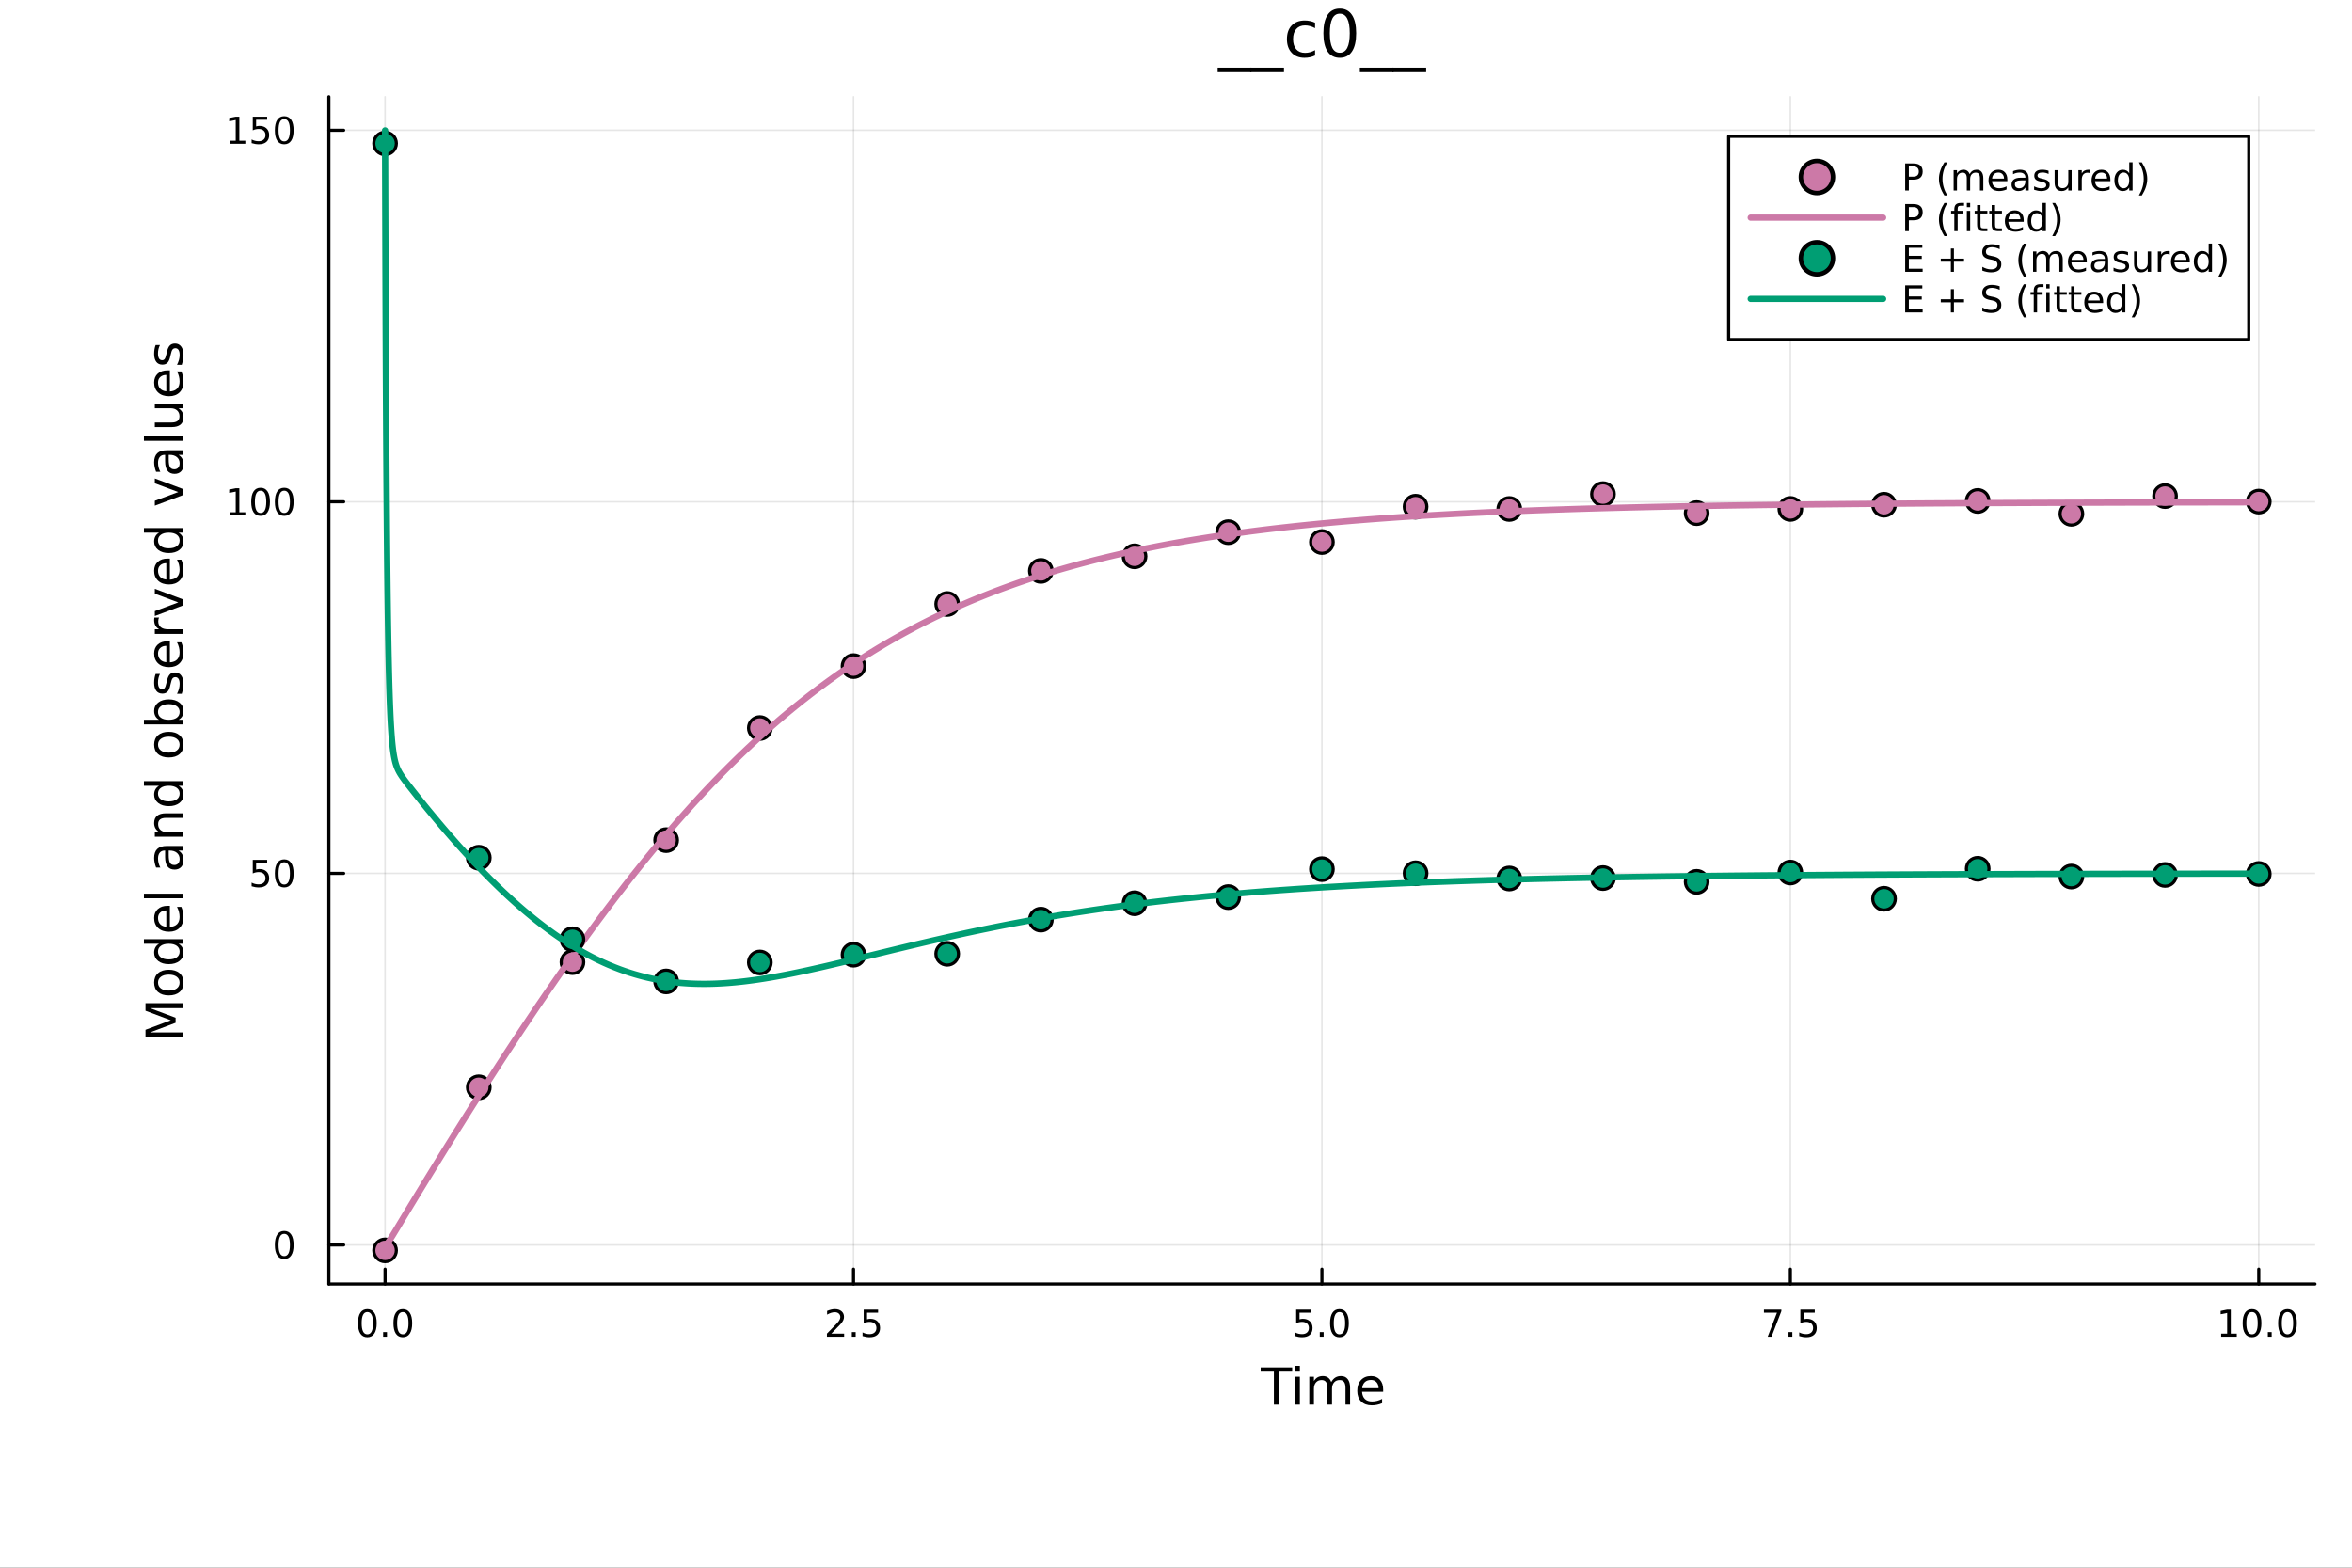<?xml version="1.0" encoding="utf-8"?>
<svg xmlns="http://www.w3.org/2000/svg" xmlns:xlink="http://www.w3.org/1999/xlink" width="750" height="500" viewBox="0 0 3000 2000">
<rect x="0" y="0" width="3000" height="2000" fill="#333333" stroke="none"/>
<defs>
  <clipPath id="clip960">
    <rect x="0" y="0" width="3000" height="2000"/>
  </clipPath>
</defs>
<path clip-path="url(#clip960)" d="M0 2000 L3000 2000 L3000 0 L0 0  Z" fill="#ffffff" fill-rule="evenodd" fill-opacity="1"/>
<defs>
  <clipPath id="clip961">
    <rect x="600" y="0" width="2101" height="2000"/>
  </clipPath>
</defs>
<path clip-path="url(#clip960)" d="M419.492 1638.08 L2952.76 1638.08 L2952.76 123.472 L419.492 123.472  Z" fill="#ffffff" fill-rule="evenodd" fill-opacity="1"/>
<defs>
  <clipPath id="clip962">
    <rect x="419" y="123" width="2534" height="1516"/>
  </clipPath>
</defs>
<polyline clip-path="url(#clip962)" style="stroke:#000000; stroke-linecap:round; stroke-linejoin:round; stroke-width:2; stroke-opacity:0.1; fill:none" points="491.188,1638.08 491.188,123.472 "/>
<polyline clip-path="url(#clip962)" style="stroke:#000000; stroke-linecap:round; stroke-linejoin:round; stroke-width:2; stroke-opacity:0.1; fill:none" points="1088.66,1638.08 1088.66,123.472 "/>
<polyline clip-path="url(#clip962)" style="stroke:#000000; stroke-linecap:round; stroke-linejoin:round; stroke-width:2; stroke-opacity:0.1; fill:none" points="1686.12,1638.08 1686.12,123.472 "/>
<polyline clip-path="url(#clip962)" style="stroke:#000000; stroke-linecap:round; stroke-linejoin:round; stroke-width:2; stroke-opacity:0.1; fill:none" points="2283.59,1638.08 2283.59,123.472 "/>
<polyline clip-path="url(#clip962)" style="stroke:#000000; stroke-linecap:round; stroke-linejoin:round; stroke-width:2; stroke-opacity:0.1; fill:none" points="2881.06,1638.08 2881.06,123.472 "/>
<polyline clip-path="url(#clip962)" style="stroke:#000000; stroke-linecap:round; stroke-linejoin:round; stroke-width:2; stroke-opacity:0.1; fill:none" points="419.492,1588.28 2952.76,1588.28 "/>
<polyline clip-path="url(#clip962)" style="stroke:#000000; stroke-linecap:round; stroke-linejoin:round; stroke-width:2; stroke-opacity:0.1; fill:none" points="419.492,1114.23 2952.76,1114.23 "/>
<polyline clip-path="url(#clip962)" style="stroke:#000000; stroke-linecap:round; stroke-linejoin:round; stroke-width:2; stroke-opacity:0.1; fill:none" points="419.492,640.187 2952.76,640.187 "/>
<polyline clip-path="url(#clip962)" style="stroke:#000000; stroke-linecap:round; stroke-linejoin:round; stroke-width:2; stroke-opacity:0.1; fill:none" points="419.492,166.142 2952.76,166.142 "/>
<polyline clip-path="url(#clip960)" style="stroke:#000000; stroke-linecap:round; stroke-linejoin:round; stroke-width:4; stroke-opacity:1; fill:none" points="419.492,1638.08 2952.76,1638.08 "/>
<polyline clip-path="url(#clip960)" style="stroke:#000000; stroke-linecap:round; stroke-linejoin:round; stroke-width:4; stroke-opacity:1; fill:none" points="491.188,1638.08 491.188,1619.18 "/>
<polyline clip-path="url(#clip960)" style="stroke:#000000; stroke-linecap:round; stroke-linejoin:round; stroke-width:4; stroke-opacity:1; fill:none" points="1088.66,1638.08 1088.66,1619.18 "/>
<polyline clip-path="url(#clip960)" style="stroke:#000000; stroke-linecap:round; stroke-linejoin:round; stroke-width:4; stroke-opacity:1; fill:none" points="1686.12,1638.08 1686.12,1619.18 "/>
<polyline clip-path="url(#clip960)" style="stroke:#000000; stroke-linecap:round; stroke-linejoin:round; stroke-width:4; stroke-opacity:1; fill:none" points="2283.59,1638.08 2283.59,1619.18 "/>
<polyline clip-path="url(#clip960)" style="stroke:#000000; stroke-linecap:round; stroke-linejoin:round; stroke-width:4; stroke-opacity:1; fill:none" points="2881.06,1638.08 2881.06,1619.18 "/>
<path clip-path="url(#clip960)" d="M468.572 1673.8 Q464.961 1673.8 463.132 1677.36 Q461.327 1680.9 461.327 1688.03 Q461.327 1695.14 463.132 1698.7 Q464.961 1702.25 468.572 1702.25 Q472.206 1702.25 474.012 1698.7 Q475.841 1695.14 475.841 1688.03 Q475.841 1680.9 474.012 1677.36 Q472.206 1673.8 468.572 1673.8 M468.572 1670.09 Q474.382 1670.09 477.438 1674.7 Q480.517 1679.28 480.517 1688.03 Q480.517 1696.76 477.438 1701.37 Q474.382 1705.95 468.572 1705.95 Q462.762 1705.95 459.683 1701.37 Q456.628 1696.76 456.628 1688.03 Q456.628 1679.28 459.683 1674.7 Q462.762 1670.09 468.572 1670.09 Z" fill="#000000" fill-rule="nonzero" fill-opacity="1" /><path clip-path="url(#clip960)" d="M488.734 1699.4 L493.618 1699.4 L493.618 1705.28 L488.734 1705.28 L488.734 1699.4 Z" fill="#000000" fill-rule="nonzero" fill-opacity="1" /><path clip-path="url(#clip960)" d="M513.803 1673.8 Q510.192 1673.8 508.364 1677.36 Q506.558 1680.9 506.558 1688.03 Q506.558 1695.14 508.364 1698.7 Q510.192 1702.25 513.803 1702.25 Q517.438 1702.25 519.243 1698.7 Q521.072 1695.14 521.072 1688.03 Q521.072 1680.9 519.243 1677.36 Q517.438 1673.8 513.803 1673.8 M513.803 1670.09 Q519.614 1670.09 522.669 1674.7 Q525.748 1679.28 525.748 1688.03 Q525.748 1696.76 522.669 1701.37 Q519.614 1705.95 513.803 1705.95 Q507.993 1705.95 504.915 1701.37 Q501.859 1696.76 501.859 1688.03 Q501.859 1679.28 504.915 1674.7 Q507.993 1670.09 513.803 1670.09 Z" fill="#000000" fill-rule="nonzero" fill-opacity="1" /><path clip-path="url(#clip960)" d="M1060.39 1701.34 L1076.71 1701.34 L1076.71 1705.28 L1054.77 1705.28 L1054.77 1701.34 Q1057.43 1698.59 1062.01 1693.96 Q1066.62 1689.31 1067.8 1687.96 Q1070.04 1685.44 1070.92 1683.7 Q1071.83 1681.94 1071.83 1680.25 Q1071.83 1677.5 1069.88 1675.76 Q1067.96 1674.03 1064.86 1674.03 Q1062.66 1674.03 1060.21 1674.79 Q1057.78 1675.56 1055 1677.11 L1055 1672.38 Q1057.82 1671.25 1060.28 1670.67 Q1062.73 1670.09 1064.77 1670.09 Q1070.14 1670.09 1073.33 1672.78 Q1076.53 1675.46 1076.53 1679.95 Q1076.53 1682.08 1075.72 1684 Q1074.93 1685.9 1072.82 1688.5 Q1072.24 1689.17 1069.14 1692.38 Q1066.04 1695.58 1060.39 1701.34 Z" fill="#000000" fill-rule="nonzero" fill-opacity="1" /><path clip-path="url(#clip960)" d="M1086.53 1699.4 L1091.41 1699.4 L1091.41 1705.28 L1086.53 1705.28 L1086.53 1699.4 Z" fill="#000000" fill-rule="nonzero" fill-opacity="1" /><path clip-path="url(#clip960)" d="M1101.64 1670.72 L1120 1670.72 L1120 1674.65 L1105.92 1674.65 L1105.92 1683.12 Q1106.94 1682.78 1107.96 1682.62 Q1108.98 1682.43 1110 1682.43 Q1115.79 1682.43 1119.16 1685.6 Q1122.54 1688.77 1122.54 1694.19 Q1122.54 1699.77 1119.07 1702.87 Q1115.6 1705.95 1109.28 1705.95 Q1107.1 1705.95 1104.84 1705.58 Q1102.59 1705.21 1100.18 1704.47 L1100.18 1699.77 Q1102.27 1700.9 1104.49 1701.46 Q1106.71 1702.01 1109.19 1702.01 Q1113.19 1702.01 1115.53 1699.91 Q1117.87 1697.8 1117.87 1694.19 Q1117.87 1690.58 1115.53 1688.47 Q1113.19 1686.37 1109.19 1686.37 Q1107.31 1686.37 1105.44 1686.78 Q1103.59 1687.2 1101.64 1688.08 L1101.64 1670.72 Z" fill="#000000" fill-rule="nonzero" fill-opacity="1" /><path clip-path="url(#clip960)" d="M1653.29 1670.72 L1671.64 1670.72 L1671.64 1674.65 L1657.57 1674.65 L1657.57 1683.12 Q1658.59 1682.78 1659.61 1682.62 Q1660.63 1682.43 1661.64 1682.43 Q1667.43 1682.43 1670.81 1685.6 Q1674.19 1688.77 1674.19 1694.19 Q1674.19 1699.77 1670.72 1702.87 Q1667.25 1705.95 1660.93 1705.95 Q1658.75 1705.95 1656.48 1705.58 Q1654.24 1705.21 1651.83 1704.47 L1651.83 1699.77 Q1653.91 1700.9 1656.14 1701.46 Q1658.36 1702.01 1660.83 1702.01 Q1664.84 1702.01 1667.18 1699.91 Q1669.52 1697.8 1669.52 1694.19 Q1669.52 1690.58 1667.18 1688.47 Q1664.84 1686.37 1660.83 1686.37 Q1658.96 1686.37 1657.08 1686.78 Q1655.23 1687.2 1653.29 1688.08 L1653.29 1670.72 Z" fill="#000000" fill-rule="nonzero" fill-opacity="1" /><path clip-path="url(#clip960)" d="M1683.4 1699.4 L1688.29 1699.4 L1688.29 1705.28 L1683.4 1705.28 L1683.4 1699.4 Z" fill="#000000" fill-rule="nonzero" fill-opacity="1" /><path clip-path="url(#clip960)" d="M1708.47 1673.8 Q1704.86 1673.8 1703.03 1677.36 Q1701.23 1680.9 1701.23 1688.03 Q1701.23 1695.14 1703.03 1698.7 Q1704.86 1702.25 1708.47 1702.25 Q1712.11 1702.25 1713.91 1698.7 Q1715.74 1695.14 1715.74 1688.03 Q1715.74 1680.9 1713.91 1677.36 Q1712.11 1673.8 1708.47 1673.8 M1708.47 1670.09 Q1714.28 1670.09 1717.34 1674.7 Q1720.42 1679.28 1720.42 1688.03 Q1720.42 1696.76 1717.34 1701.37 Q1714.28 1705.95 1708.47 1705.95 Q1702.66 1705.95 1699.58 1701.37 Q1696.53 1696.76 1696.53 1688.03 Q1696.53 1679.28 1699.58 1674.7 Q1702.66 1670.09 1708.47 1670.09 Z" fill="#000000" fill-rule="nonzero" fill-opacity="1" /><path clip-path="url(#clip960)" d="M2249.91 1670.72 L2272.13 1670.72 L2272.13 1672.71 L2259.59 1705.28 L2254.7 1705.28 L2266.51 1674.65 L2249.91 1674.65 L2249.91 1670.72 Z" fill="#000000" fill-rule="nonzero" fill-opacity="1" /><path clip-path="url(#clip960)" d="M2281.25 1699.4 L2286.14 1699.4 L2286.14 1705.28 L2281.25 1705.28 L2281.25 1699.4 Z" fill="#000000" fill-rule="nonzero" fill-opacity="1" /><path clip-path="url(#clip960)" d="M2296.37 1670.72 L2314.73 1670.72 L2314.73 1674.65 L2300.65 1674.65 L2300.65 1683.12 Q2301.67 1682.78 2302.69 1682.62 Q2303.71 1682.43 2304.73 1682.43 Q2310.51 1682.43 2313.89 1685.6 Q2317.27 1688.77 2317.27 1694.19 Q2317.27 1699.77 2313.8 1702.87 Q2310.33 1705.95 2304.01 1705.95 Q2301.83 1705.95 2299.56 1705.58 Q2297.32 1705.21 2294.91 1704.47 L2294.91 1699.77 Q2296.99 1700.9 2299.22 1701.46 Q2301.44 1702.01 2303.92 1702.01 Q2307.92 1702.01 2310.26 1699.91 Q2312.6 1697.8 2312.6 1694.19 Q2312.6 1690.58 2310.26 1688.47 Q2307.92 1686.37 2303.92 1686.37 Q2302.04 1686.37 2300.17 1686.78 Q2298.31 1687.2 2296.37 1688.08 L2296.37 1670.72 Z" fill="#000000" fill-rule="nonzero" fill-opacity="1" /><path clip-path="url(#clip960)" d="M2833.13 1701.34 L2840.77 1701.34 L2840.77 1674.98 L2832.46 1676.64 L2832.46 1672.38 L2840.72 1670.72 L2845.4 1670.72 L2845.4 1701.34 L2853.04 1701.34 L2853.04 1705.28 L2833.13 1705.28 L2833.13 1701.34 Z" fill="#000000" fill-rule="nonzero" fill-opacity="1" /><path clip-path="url(#clip960)" d="M2872.48 1673.8 Q2868.87 1673.8 2867.04 1677.36 Q2865.24 1680.9 2865.24 1688.03 Q2865.24 1695.14 2867.04 1698.7 Q2868.87 1702.25 2872.48 1702.25 Q2876.12 1702.25 2877.92 1698.7 Q2879.75 1695.14 2879.75 1688.03 Q2879.75 1680.9 2877.92 1677.36 Q2876.12 1673.8 2872.48 1673.8 M2872.48 1670.09 Q2878.29 1670.09 2881.35 1674.7 Q2884.43 1679.28 2884.43 1688.03 Q2884.43 1696.76 2881.35 1701.37 Q2878.29 1705.95 2872.48 1705.95 Q2866.67 1705.95 2863.59 1701.37 Q2860.54 1696.76 2860.54 1688.03 Q2860.54 1679.28 2863.59 1674.7 Q2866.67 1670.09 2872.48 1670.09 Z" fill="#000000" fill-rule="nonzero" fill-opacity="1" /><path clip-path="url(#clip960)" d="M2892.65 1699.4 L2897.53 1699.4 L2897.53 1705.28 L2892.65 1705.28 L2892.65 1699.4 Z" fill="#000000" fill-rule="nonzero" fill-opacity="1" /><path clip-path="url(#clip960)" d="M2917.71 1673.8 Q2914.1 1673.8 2912.27 1677.36 Q2910.47 1680.9 2910.47 1688.03 Q2910.47 1695.14 2912.27 1698.7 Q2914.1 1702.25 2917.71 1702.25 Q2921.35 1702.25 2923.15 1698.7 Q2924.98 1695.14 2924.98 1688.03 Q2924.98 1680.9 2923.15 1677.36 Q2921.35 1673.8 2917.71 1673.8 M2917.71 1670.09 Q2923.52 1670.09 2926.58 1674.7 Q2929.66 1679.28 2929.66 1688.03 Q2929.66 1696.76 2926.58 1701.37 Q2923.52 1705.95 2917.71 1705.95 Q2911.9 1705.95 2908.83 1701.37 Q2905.77 1696.76 2905.77 1688.03 Q2905.77 1679.28 2908.83 1674.7 Q2911.9 1670.09 2917.71 1670.09 Z" fill="#000000" fill-rule="nonzero" fill-opacity="1" /><path clip-path="url(#clip960)" d="M1608 1744.42 L1648.2 1744.42 L1648.2 1749.83 L1631.33 1749.83 L1631.33 1791.94 L1624.87 1791.94 L1624.87 1749.83 L1608 1749.83 L1608 1744.42 Z" fill="#000000" fill-rule="nonzero" fill-opacity="1" /><path clip-path="url(#clip960)" d="M1652.15 1756.29 L1658 1756.29 L1658 1791.94 L1652.15 1791.94 L1652.15 1756.29 M1652.15 1742.42 L1658 1742.42 L1658 1749.83 L1652.15 1749.83 L1652.15 1742.42 Z" fill="#000000" fill-rule="nonzero" fill-opacity="1" /><path clip-path="url(#clip960)" d="M1698.01 1763.14 Q1700.21 1759.19 1703.26 1757.31 Q1706.32 1755.43 1710.46 1755.43 Q1716.03 1755.43 1719.05 1759.35 Q1722.07 1763.23 1722.07 1770.43 L1722.07 1791.94 L1716.19 1791.94 L1716.19 1770.62 Q1716.19 1765.49 1714.37 1763.01 Q1712.56 1760.53 1708.83 1760.53 Q1704.28 1760.53 1701.64 1763.55 Q1699 1766.57 1699 1771.79 L1699 1791.94 L1693.11 1791.94 L1693.11 1770.62 Q1693.11 1765.46 1691.3 1763.01 Q1689.48 1760.53 1685.69 1760.53 Q1681.21 1760.53 1678.56 1763.58 Q1675.92 1766.61 1675.92 1771.79 L1675.92 1791.94 L1670.03 1791.94 L1670.03 1756.29 L1675.92 1756.29 L1675.92 1761.83 Q1677.93 1758.55 1680.73 1756.99 Q1683.53 1755.43 1687.38 1755.43 Q1691.26 1755.43 1693.97 1757.41 Q1696.71 1759.38 1698.01 1763.14 Z" fill="#000000" fill-rule="nonzero" fill-opacity="1" /><path clip-path="url(#clip960)" d="M1764.25 1772.65 L1764.25 1775.52 L1737.32 1775.52 Q1737.7 1781.57 1740.95 1784.75 Q1744.23 1787.9 1750.05 1787.9 Q1753.43 1787.9 1756.58 1787.07 Q1759.76 1786.24 1762.88 1784.59 L1762.88 1790.13 Q1759.73 1791.46 1756.42 1792.16 Q1753.11 1792.86 1749.7 1792.86 Q1741.17 1792.86 1736.17 1787.9 Q1731.21 1782.93 1731.21 1774.47 Q1731.21 1765.71 1735.92 1760.59 Q1740.66 1755.43 1748.68 1755.43 Q1755.88 1755.43 1760.05 1760.08 Q1764.25 1764.7 1764.25 1772.65 M1758.39 1770.93 Q1758.33 1766.13 1755.69 1763.26 Q1753.08 1760.4 1748.75 1760.4 Q1743.84 1760.4 1740.88 1763.17 Q1737.96 1765.94 1737.51 1770.97 L1758.39 1770.93 Z" fill="#000000" fill-rule="nonzero" fill-opacity="1" /><polyline clip-path="url(#clip960)" style="stroke:#000000; stroke-linecap:round; stroke-linejoin:round; stroke-width:4; stroke-opacity:1; fill:none" points="419.492,1638.08 419.492,123.472 "/>
<polyline clip-path="url(#clip960)" style="stroke:#000000; stroke-linecap:round; stroke-linejoin:round; stroke-width:4; stroke-opacity:1; fill:none" points="419.492,1588.28 438.389,1588.28 "/>
<polyline clip-path="url(#clip960)" style="stroke:#000000; stroke-linecap:round; stroke-linejoin:round; stroke-width:4; stroke-opacity:1; fill:none" points="419.492,1114.23 438.389,1114.23 "/>
<polyline clip-path="url(#clip960)" style="stroke:#000000; stroke-linecap:round; stroke-linejoin:round; stroke-width:4; stroke-opacity:1; fill:none" points="419.492,640.187 438.389,640.187 "/>
<polyline clip-path="url(#clip960)" style="stroke:#000000; stroke-linecap:round; stroke-linejoin:round; stroke-width:4; stroke-opacity:1; fill:none" points="419.492,166.142 438.389,166.142 "/>
<path clip-path="url(#clip960)" d="M362.547 1574.08 Q358.936 1574.08 357.108 1577.64 Q355.302 1581.18 355.302 1588.31 Q355.302 1595.42 357.108 1598.98 Q358.936 1602.52 362.547 1602.52 Q366.182 1602.52 367.987 1598.98 Q369.816 1595.42 369.816 1588.31 Q369.816 1581.18 367.987 1577.64 Q366.182 1574.08 362.547 1574.08 M362.547 1570.37 Q368.357 1570.37 371.413 1574.98 Q374.492 1579.56 374.492 1588.31 Q374.492 1597.04 371.413 1601.64 Q368.357 1606.23 362.547 1606.23 Q356.737 1606.23 353.658 1601.64 Q350.603 1597.04 350.603 1588.31 Q350.603 1579.56 353.658 1574.98 Q356.737 1570.37 362.547 1570.37 Z" fill="#000000" fill-rule="nonzero" fill-opacity="1" /><path clip-path="url(#clip960)" d="M322.432 1096.95 L340.788 1096.95 L340.788 1100.89 L326.714 1100.89 L326.714 1109.36 Q327.733 1109.01 328.751 1108.85 Q329.77 1108.66 330.788 1108.66 Q336.575 1108.66 339.955 1111.84 Q343.334 1115.01 343.334 1120.42 Q343.334 1126 339.862 1129.1 Q336.39 1132.18 330.071 1132.18 Q327.895 1132.18 325.626 1131.81 Q323.381 1131.44 320.973 1130.7 L320.973 1126 Q323.057 1127.14 325.279 1127.69 Q327.501 1128.25 329.978 1128.25 Q333.983 1128.25 336.321 1126.14 Q338.659 1124.03 338.659 1120.42 Q338.659 1116.81 336.321 1114.71 Q333.983 1112.6 329.978 1112.6 Q328.103 1112.6 326.228 1113.02 Q324.376 1113.43 322.432 1114.31 L322.432 1096.95 Z" fill="#000000" fill-rule="nonzero" fill-opacity="1" /><path clip-path="url(#clip960)" d="M362.547 1100.03 Q358.936 1100.03 357.108 1103.6 Q355.302 1107.14 355.302 1114.27 Q355.302 1121.37 357.108 1124.94 Q358.936 1128.48 362.547 1128.48 Q366.182 1128.48 367.987 1124.94 Q369.816 1121.37 369.816 1114.27 Q369.816 1107.14 367.987 1103.6 Q366.182 1100.03 362.547 1100.03 M362.547 1096.33 Q368.357 1096.33 371.413 1100.93 Q374.492 1105.52 374.492 1114.27 Q374.492 1122.99 371.413 1127.6 Q368.357 1132.18 362.547 1132.18 Q356.737 1132.18 353.658 1127.6 Q350.603 1122.99 350.603 1114.27 Q350.603 1105.52 353.658 1100.93 Q356.737 1096.33 362.547 1096.33 Z" fill="#000000" fill-rule="nonzero" fill-opacity="1" /><path clip-path="url(#clip960)" d="M293.034 653.531 L300.673 653.531 L300.673 627.166 L292.363 628.832 L292.363 624.573 L300.626 622.907 L305.302 622.907 L305.302 653.531 L312.941 653.531 L312.941 657.467 L293.034 657.467 L293.034 653.531 Z" fill="#000000" fill-rule="nonzero" fill-opacity="1" /><path clip-path="url(#clip960)" d="M332.385 625.985 Q328.774 625.985 326.946 629.55 Q325.14 633.092 325.14 640.221 Q325.14 647.328 326.946 650.893 Q328.774 654.434 332.385 654.434 Q336.02 654.434 337.825 650.893 Q339.654 647.328 339.654 640.221 Q339.654 633.092 337.825 629.55 Q336.02 625.985 332.385 625.985 M332.385 622.282 Q338.196 622.282 341.251 626.888 Q344.33 631.471 344.33 640.221 Q344.33 648.948 341.251 653.555 Q338.196 658.138 332.385 658.138 Q326.575 658.138 323.497 653.555 Q320.441 648.948 320.441 640.221 Q320.441 631.471 323.497 626.888 Q326.575 622.282 332.385 622.282 Z" fill="#000000" fill-rule="nonzero" fill-opacity="1" /><path clip-path="url(#clip960)" d="M362.547 625.985 Q358.936 625.985 357.108 629.55 Q355.302 633.092 355.302 640.221 Q355.302 647.328 357.108 650.893 Q358.936 654.434 362.547 654.434 Q366.182 654.434 367.987 650.893 Q369.816 647.328 369.816 640.221 Q369.816 633.092 367.987 629.55 Q366.182 625.985 362.547 625.985 M362.547 622.282 Q368.357 622.282 371.413 626.888 Q374.492 631.471 374.492 640.221 Q374.492 648.948 371.413 653.555 Q368.357 658.138 362.547 658.138 Q356.737 658.138 353.658 653.555 Q350.603 648.948 350.603 640.221 Q350.603 631.471 353.658 626.888 Q356.737 622.282 362.547 622.282 Z" fill="#000000" fill-rule="nonzero" fill-opacity="1" /><path clip-path="url(#clip960)" d="M293.034 179.486 L300.673 179.486 L300.673 153.121 L292.363 154.787 L292.363 150.528 L300.626 148.862 L305.302 148.862 L305.302 179.486 L312.941 179.486 L312.941 183.422 L293.034 183.422 L293.034 179.486 Z" fill="#000000" fill-rule="nonzero" fill-opacity="1" /><path clip-path="url(#clip960)" d="M322.432 148.862 L340.788 148.862 L340.788 152.797 L326.714 152.797 L326.714 161.269 Q327.733 160.922 328.751 160.76 Q329.77 160.574 330.788 160.574 Q336.575 160.574 339.955 163.746 Q343.334 166.917 343.334 172.334 Q343.334 177.912 339.862 181.014 Q336.39 184.093 330.071 184.093 Q327.895 184.093 325.626 183.722 Q323.381 183.352 320.973 182.611 L320.973 177.912 Q323.057 179.047 325.279 179.602 Q327.501 180.158 329.978 180.158 Q333.983 180.158 336.321 178.051 Q338.659 175.945 338.659 172.334 Q338.659 168.723 336.321 166.616 Q333.983 164.51 329.978 164.51 Q328.103 164.51 326.228 164.926 Q324.376 165.343 322.432 166.223 L322.432 148.862 Z" fill="#000000" fill-rule="nonzero" fill-opacity="1" /><path clip-path="url(#clip960)" d="M362.547 151.94 Q358.936 151.94 357.108 155.505 Q355.302 159.047 355.302 166.176 Q355.302 173.283 357.108 176.848 Q358.936 180.389 362.547 180.389 Q366.182 180.389 367.987 176.848 Q369.816 173.283 369.816 166.176 Q369.816 159.047 367.987 155.505 Q366.182 151.94 362.547 151.94 M362.547 148.237 Q368.357 148.237 371.413 152.843 Q374.492 157.426 374.492 166.176 Q374.492 174.903 371.413 179.51 Q368.357 184.093 362.547 184.093 Q356.737 184.093 353.658 179.51 Q350.603 174.903 350.603 166.176 Q350.603 157.426 353.658 152.843 Q356.737 148.237 362.547 148.237 Z" fill="#000000" fill-rule="nonzero" fill-opacity="1" /><path clip-path="url(#clip960)" d="M185.587 1323.33 L185.587 1313.75 L217.924 1301.63 L185.587 1289.44 L185.587 1279.86 L233.107 1279.86 L233.107 1286.13 L191.379 1286.13 L223.972 1298.38 L223.972 1304.84 L191.379 1317.1 L233.107 1317.1 L233.107 1323.33 L185.587 1323.33 Z" fill="#000000" fill-rule="nonzero" fill-opacity="1" /><path clip-path="url(#clip960)" d="M201.564 1253.53 Q201.564 1258.25 205.257 1260.98 Q208.917 1263.72 215.314 1263.72 Q221.712 1263.72 225.404 1261.01 Q229.064 1258.28 229.064 1253.53 Q229.064 1248.86 225.372 1246.12 Q221.68 1243.38 215.314 1243.38 Q208.98 1243.38 205.288 1246.12 Q201.564 1248.86 201.564 1253.53 M196.599 1253.53 Q196.599 1245.9 201.564 1241.54 Q206.53 1237.17 215.314 1237.17 Q224.067 1237.17 229.064 1241.54 Q234.03 1245.9 234.03 1253.53 Q234.03 1261.21 229.064 1265.57 Q224.067 1269.89 215.314 1269.89 Q206.53 1269.89 201.564 1265.57 Q196.599 1261.21 196.599 1253.53 Z" fill="#000000" fill-rule="nonzero" fill-opacity="1" /><path clip-path="url(#clip960)" d="M202.869 1204.01 L183.581 1204.01 L183.581 1198.15 L233.107 1198.15 L233.107 1204.01 L227.759 1204.01 Q230.942 1205.86 232.502 1208.69 Q234.03 1211.49 234.03 1215.44 Q234.03 1221.9 228.873 1225.97 Q223.717 1230.01 215.314 1230.01 Q206.912 1230.01 201.755 1225.97 Q196.599 1221.9 196.599 1215.44 Q196.599 1211.49 198.159 1208.69 Q199.687 1205.86 202.869 1204.01 M215.314 1223.97 Q221.776 1223.97 225.468 1221.32 Q229.128 1218.65 229.128 1214 Q229.128 1209.36 225.468 1206.68 Q221.776 1204.01 215.314 1204.01 Q208.853 1204.01 205.193 1206.68 Q201.501 1209.36 201.501 1214 Q201.501 1218.65 205.193 1221.32 Q208.853 1223.97 215.314 1223.97 Z" fill="#000000" fill-rule="nonzero" fill-opacity="1" /><path clip-path="url(#clip960)" d="M213.818 1155.6 L216.683 1155.6 L216.683 1182.53 Q222.73 1182.14 225.913 1178.9 Q229.064 1175.62 229.064 1169.79 Q229.064 1166.42 228.237 1163.27 Q227.409 1160.09 225.754 1156.97 L231.292 1156.97 Q232.629 1160.12 233.329 1163.43 Q234.03 1166.74 234.03 1170.14 Q234.03 1178.67 229.064 1183.67 Q224.099 1188.64 215.633 1188.64 Q206.88 1188.64 201.755 1183.93 Q196.599 1179.18 196.599 1171.16 Q196.599 1163.97 201.246 1159.8 Q205.861 1155.6 213.818 1155.6 M212.1 1161.45 Q207.294 1161.52 204.429 1164.16 Q201.564 1166.77 201.564 1171.1 Q201.564 1176 204.334 1178.96 Q207.103 1181.89 212.132 1182.33 L212.1 1161.45 Z" fill="#000000" fill-rule="nonzero" fill-opacity="1" /><path clip-path="url(#clip960)" d="M183.581 1145.99 L183.581 1140.13 L233.107 1140.13 L233.107 1145.99 L183.581 1145.99 Z" fill="#000000" fill-rule="nonzero" fill-opacity="1" /><path clip-path="url(#clip960)" d="M215.187 1090.95 Q215.187 1098.05 216.81 1100.79 Q218.434 1103.53 222.348 1103.53 Q225.468 1103.53 227.314 1101.49 Q229.128 1099.42 229.128 1095.89 Q229.128 1091.02 225.69 1088.09 Q222.221 1085.13 216.492 1085.13 L215.187 1085.13 L215.187 1090.95 M212.768 1079.27 L233.107 1079.27 L233.107 1085.13 L227.696 1085.13 Q230.942 1087.14 232.502 1090.13 Q234.03 1093.12 234.03 1097.45 Q234.03 1102.92 230.974 1106.17 Q227.887 1109.38 222.73 1109.38 Q216.715 1109.38 213.659 1105.37 Q210.604 1101.33 210.604 1093.34 L210.604 1085.13 L210.031 1085.13 Q205.989 1085.13 203.792 1087.8 Q201.564 1090.45 201.564 1095.25 Q201.564 1098.31 202.296 1101.2 Q203.029 1104.1 204.493 1106.77 L199.082 1106.77 Q197.841 1103.56 197.236 1100.53 Q196.599 1097.51 196.599 1094.65 Q196.599 1086.91 200.61 1083.09 Q204.62 1079.27 212.768 1079.27 Z" fill="#000000" fill-rule="nonzero" fill-opacity="1" /><path clip-path="url(#clip960)" d="M211.59 1037.58 L233.107 1037.58 L233.107 1043.43 L211.781 1043.43 Q206.721 1043.43 204.206 1045.41 Q201.692 1047.38 201.692 1051.33 Q201.692 1056.07 204.715 1058.81 Q207.739 1061.54 212.959 1061.54 L233.107 1061.54 L233.107 1067.43 L197.459 1067.43 L197.459 1061.54 L202.997 1061.54 Q199.782 1059.44 198.191 1056.61 Q196.599 1053.75 196.599 1050.02 Q196.599 1043.88 200.419 1040.73 Q204.206 1037.58 211.59 1037.58 Z" fill="#000000" fill-rule="nonzero" fill-opacity="1" /><path clip-path="url(#clip960)" d="M202.869 1002.44 L183.581 1002.44 L183.581 996.583 L233.107 996.583 L233.107 1002.44 L227.759 1002.44 Q230.942 1004.29 232.502 1007.12 Q234.03 1009.92 234.03 1013.87 Q234.03 1020.33 228.873 1024.4 Q223.717 1028.44 215.314 1028.44 Q206.912 1028.44 201.755 1024.4 Q196.599 1020.33 196.599 1013.87 Q196.599 1009.92 198.159 1007.12 Q199.687 1004.29 202.869 1002.44 M215.314 1022.4 Q221.776 1022.4 225.468 1019.75 Q229.128 1017.08 229.128 1012.43 Q229.128 1007.79 225.468 1005.11 Q221.776 1002.44 215.314 1002.44 Q208.853 1002.44 205.193 1005.11 Q201.501 1007.79 201.501 1012.43 Q201.501 1017.08 205.193 1019.75 Q208.853 1022.4 215.314 1022.4 Z" fill="#000000" fill-rule="nonzero" fill-opacity="1" /><path clip-path="url(#clip960)" d="M201.564 949.986 Q201.564 954.697 205.257 957.434 Q208.917 960.171 215.314 960.171 Q221.712 960.171 225.404 957.466 Q229.064 954.728 229.064 949.986 Q229.064 945.307 225.372 942.57 Q221.68 939.833 215.314 939.833 Q208.98 939.833 205.288 942.57 Q201.564 945.307 201.564 949.986 M196.599 949.986 Q196.599 942.347 201.564 937.987 Q206.53 933.626 215.314 933.626 Q224.067 933.626 229.064 937.987 Q234.03 942.347 234.03 949.986 Q234.03 957.657 229.064 962.017 Q224.067 966.346 215.314 966.346 Q206.53 966.346 201.564 962.017 Q196.599 957.657 196.599 949.986 Z" fill="#000000" fill-rule="nonzero" fill-opacity="1" /><path clip-path="url(#clip960)" d="M215.314 898.328 Q208.853 898.328 205.193 901.002 Q201.501 903.644 201.501 908.291 Q201.501 912.938 205.193 915.611 Q208.853 918.253 215.314 918.253 Q221.776 918.253 225.468 915.611 Q229.128 912.938 229.128 908.291 Q229.128 903.644 225.468 901.002 Q221.776 898.328 215.314 898.328 M202.869 918.253 Q199.687 916.407 198.159 913.606 Q196.599 910.773 196.599 906.858 Q196.599 900.365 201.755 896.323 Q206.912 892.249 215.314 892.249 Q223.717 892.249 228.873 896.323 Q234.03 900.365 234.03 906.858 Q234.03 910.773 232.502 913.606 Q230.942 916.407 227.759 918.253 L233.107 918.253 L233.107 924.141 L183.581 924.141 L183.581 918.253 L202.869 918.253 Z" fill="#000000" fill-rule="nonzero" fill-opacity="1" /><path clip-path="url(#clip960)" d="M198.509 859.816 L204.047 859.816 Q202.774 862.298 202.137 864.972 Q201.501 867.646 201.501 870.51 Q201.501 874.871 202.838 877.067 Q204.174 879.231 206.848 879.231 Q208.885 879.231 210.063 877.672 Q211.208 876.112 212.259 871.401 L212.704 869.396 Q214.041 863.158 216.492 860.548 Q218.911 857.906 223.272 857.906 Q228.237 857.906 231.133 861.853 Q234.03 865.768 234.03 872.643 Q234.03 875.507 233.457 878.626 Q232.916 881.714 231.802 885.151 L225.754 885.151 Q227.441 881.905 228.3 878.754 Q229.128 875.603 229.128 872.515 Q229.128 868.378 227.727 866.15 Q226.295 863.922 223.717 863.922 Q221.33 863.922 220.057 865.545 Q218.784 867.136 217.606 872.579 L217.129 874.616 Q215.983 880.059 213.627 882.478 Q211.24 884.897 207.103 884.897 Q202.074 884.897 199.336 881.332 Q196.599 877.767 196.599 871.21 Q196.599 867.964 197.077 865.099 Q197.554 862.235 198.509 859.816 Z" fill="#000000" fill-rule="nonzero" fill-opacity="1" /><path clip-path="url(#clip960)" d="M213.818 818.089 L216.683 818.089 L216.683 845.015 Q222.73 844.634 225.913 841.387 Q229.064 838.109 229.064 832.284 Q229.064 828.91 228.237 825.759 Q227.409 822.576 225.754 819.457 L231.292 819.457 Q232.629 822.608 233.329 825.918 Q234.03 829.228 234.03 832.634 Q234.03 841.164 229.064 846.161 Q224.099 851.127 215.633 851.127 Q206.88 851.127 201.755 846.416 Q196.599 841.673 196.599 833.653 Q196.599 826.459 201.246 822.29 Q205.861 818.089 213.818 818.089 M212.1 823.945 Q207.294 824.009 204.429 826.65 Q201.564 829.26 201.564 833.589 Q201.564 838.491 204.334 841.451 Q207.103 844.379 212.132 844.824 L212.1 823.945 Z" fill="#000000" fill-rule="nonzero" fill-opacity="1" /><path clip-path="url(#clip960)" d="M202.933 787.82 Q202.36 788.806 202.106 789.984 Q201.819 791.13 201.819 792.53 Q201.819 797.495 205.066 800.169 Q208.28 802.811 214.328 802.811 L233.107 802.811 L233.107 808.699 L197.459 808.699 L197.459 802.811 L202.997 802.811 Q199.75 800.965 198.191 798.005 Q196.599 795.045 196.599 790.811 Q196.599 790.207 196.695 789.475 Q196.758 788.743 196.917 787.851 L202.933 787.82 Z" fill="#000000" fill-rule="nonzero" fill-opacity="1" /><path clip-path="url(#clip960)" d="M197.459 785.878 L197.459 779.671 L227.377 768.531 L197.459 757.391 L197.459 751.185 L233.107 764.553 L233.107 772.51 L197.459 785.878 Z" fill="#000000" fill-rule="nonzero" fill-opacity="1" /><path clip-path="url(#clip960)" d="M213.818 712.609 L216.683 712.609 L216.683 739.536 Q222.73 739.154 225.913 735.907 Q229.064 732.629 229.064 726.804 Q229.064 723.43 228.237 720.279 Q227.409 717.097 225.754 713.977 L231.292 713.977 Q232.629 717.128 233.329 720.439 Q234.03 723.749 234.03 727.154 Q234.03 735.684 229.064 740.682 Q224.099 745.647 215.633 745.647 Q206.88 745.647 201.755 740.936 Q196.599 736.194 196.599 728.173 Q196.599 720.98 201.246 716.81 Q205.861 712.609 213.818 712.609 M212.1 718.465 Q207.294 718.529 204.429 721.171 Q201.564 723.781 201.564 728.109 Q201.564 733.011 204.334 735.971 Q207.103 738.899 212.132 739.345 L212.1 718.465 Z" fill="#000000" fill-rule="nonzero" fill-opacity="1" /><path clip-path="url(#clip960)" d="M202.869 679.539 L183.581 679.539 L183.581 673.682 L233.107 673.682 L233.107 679.539 L227.759 679.539 Q230.942 681.385 232.502 684.218 Q234.03 687.019 234.03 690.965 Q234.03 697.427 228.873 701.501 Q223.717 705.543 215.314 705.543 Q206.912 705.543 201.755 701.501 Q196.599 697.427 196.599 690.965 Q196.599 687.019 198.159 684.218 Q199.687 681.385 202.869 679.539 M215.314 699.495 Q221.776 699.495 225.468 696.854 Q229.128 694.18 229.128 689.533 Q229.128 684.886 225.468 682.212 Q221.776 679.539 215.314 679.539 Q208.853 679.539 205.193 682.212 Q201.501 684.886 201.501 689.533 Q201.501 694.18 205.193 696.854 Q208.853 699.495 215.314 699.495 Z" fill="#000000" fill-rule="nonzero" fill-opacity="1" /><path clip-path="url(#clip960)" d="M197.459 645.1 L197.459 638.894 L227.377 627.754 L197.459 616.614 L197.459 610.407 L233.107 623.775 L233.107 631.732 L197.459 645.1 Z" fill="#000000" fill-rule="nonzero" fill-opacity="1" /><path clip-path="url(#clip960)" d="M215.187 586.122 Q215.187 593.22 216.81 595.957 Q218.434 598.694 222.348 598.694 Q225.468 598.694 227.314 596.657 Q229.128 594.589 229.128 591.056 Q229.128 586.186 225.69 583.258 Q222.221 580.298 216.492 580.298 L215.187 580.298 L215.187 586.122 M212.768 574.441 L233.107 574.441 L233.107 580.298 L227.696 580.298 Q230.942 582.303 232.502 585.295 Q234.03 588.286 234.03 592.615 Q234.03 598.09 230.974 601.336 Q227.887 604.551 222.73 604.551 Q216.715 604.551 213.659 600.54 Q210.604 596.498 210.604 588.509 L210.604 580.298 L210.031 580.298 Q205.989 580.298 203.792 582.971 Q201.564 585.613 201.564 590.419 Q201.564 593.475 202.296 596.371 Q203.029 599.267 204.493 601.941 L199.082 601.941 Q197.841 598.726 197.236 595.703 Q196.599 592.679 196.599 589.814 Q196.599 582.08 200.61 578.261 Q204.62 574.441 212.768 574.441 Z" fill="#000000" fill-rule="nonzero" fill-opacity="1" /><path clip-path="url(#clip960)" d="M183.581 562.378 L183.581 556.522 L233.107 556.522 L233.107 562.378 L183.581 562.378 Z" fill="#000000" fill-rule="nonzero" fill-opacity="1" /><path clip-path="url(#clip960)" d="M219.038 544.872 L197.459 544.872 L197.459 539.016 L218.816 539.016 Q223.876 539.016 226.423 537.043 Q228.937 535.069 228.937 531.122 Q228.937 526.38 225.913 523.643 Q222.89 520.874 217.67 520.874 L197.459 520.874 L197.459 515.017 L233.107 515.017 L233.107 520.874 L227.632 520.874 Q230.879 523.006 232.47 525.839 Q234.03 528.64 234.03 532.364 Q234.03 538.507 230.21 541.69 Q226.391 544.872 219.038 544.872 M196.599 530.136 L196.599 530.136 Z" fill="#000000" fill-rule="nonzero" fill-opacity="1" /><path clip-path="url(#clip960)" d="M213.818 472.462 L216.683 472.462 L216.683 499.389 Q222.73 499.007 225.913 495.761 Q229.064 492.483 229.064 486.658 Q229.064 483.284 228.237 480.133 Q227.409 476.95 225.754 473.831 L231.292 473.831 Q232.629 476.982 233.329 480.292 Q234.03 483.602 234.03 487.008 Q234.03 495.538 229.064 500.535 Q224.099 505.5 215.633 505.5 Q206.88 505.5 201.755 500.79 Q196.599 496.047 196.599 488.027 Q196.599 480.833 201.246 476.664 Q205.861 472.462 213.818 472.462 M212.1 478.319 Q207.294 478.383 204.429 481.024 Q201.564 483.634 201.564 487.963 Q201.564 492.865 204.334 495.825 Q207.103 498.753 212.132 499.198 L212.1 478.319 Z" fill="#000000" fill-rule="nonzero" fill-opacity="1" /><path clip-path="url(#clip960)" d="M198.509 440.125 L204.047 440.125 Q202.774 442.607 202.137 445.281 Q201.501 447.954 201.501 450.819 Q201.501 455.18 202.838 457.376 Q204.174 459.54 206.848 459.54 Q208.885 459.54 210.063 457.98 Q211.208 456.421 212.259 451.71 L212.704 449.705 Q214.041 443.467 216.492 440.857 Q218.911 438.215 223.272 438.215 Q228.237 438.215 231.133 442.162 Q234.03 446.077 234.03 452.952 Q234.03 455.816 233.457 458.935 Q232.916 462.023 231.802 465.46 L225.754 465.46 Q227.441 462.214 228.3 459.063 Q229.128 455.912 229.128 452.824 Q229.128 448.687 227.727 446.459 Q226.295 444.231 223.717 444.231 Q221.33 444.231 220.057 445.854 Q218.784 447.445 217.606 452.888 L217.129 454.925 Q215.983 460.368 213.627 462.787 Q211.24 465.206 207.103 465.206 Q202.074 465.206 199.336 461.641 Q196.599 458.076 196.599 451.519 Q196.599 448.273 197.077 445.408 Q197.554 442.544 198.509 440.125 Z" fill="#000000" fill-rule="nonzero" fill-opacity="1" /><path clip-path="url(#clip960)" d="M1596.25 86.349 L1596.25 92.142 L1553.15 92.142 L1553.15 86.349 L1596.25 86.349 Z" fill="#000000" fill-rule="nonzero" fill-opacity="1" /><path clip-path="url(#clip960)" d="M1637.74 86.349 L1637.74 92.142 L1594.63 92.142 L1594.63 86.349 L1637.74 86.349 Z" fill="#000000" fill-rule="nonzero" fill-opacity="1" /><path clip-path="url(#clip960)" d="M1677.39 28.948 L1677.39 35.915 Q1674.23 34.173 1671.03 33.323 Q1667.87 32.431 1664.63 32.431 Q1657.38 32.431 1653.37 37.05 Q1649.36 41.627 1649.36 49.931 Q1649.36 58.236 1653.37 62.854 Q1657.38 67.431 1664.63 67.431 Q1667.87 67.431 1671.03 66.581 Q1674.23 65.689 1677.39 63.948 L1677.39 70.834 Q1674.27 72.292 1670.91 73.022 Q1667.59 73.751 1663.82 73.751 Q1653.57 73.751 1647.54 67.31 Q1641.5 60.869 1641.5 49.931 Q1641.5 38.832 1647.58 32.472 Q1653.7 26.112 1664.31 26.112 Q1667.75 26.112 1671.03 26.841 Q1674.32 27.53 1677.39 28.948 Z" fill="#000000" fill-rule="nonzero" fill-opacity="1" /><path clip-path="url(#clip960)" d="M1708.91 17.484 Q1702.59 17.484 1699.39 23.722 Q1696.23 29.92 1696.23 42.397 Q1696.23 54.833 1699.39 61.071 Q1702.59 67.269 1708.91 67.269 Q1715.27 67.269 1718.43 61.071 Q1721.63 54.833 1721.63 42.397 Q1721.63 29.92 1718.43 23.722 Q1715.27 17.484 1708.91 17.484 M1708.91 11.002 Q1719.08 11.002 1724.43 19.064 Q1729.81 27.084 1729.81 42.397 Q1729.81 57.669 1724.43 65.73 Q1719.08 73.751 1708.91 73.751 Q1698.74 73.751 1693.35 65.73 Q1688.01 57.669 1688.01 42.397 Q1688.01 27.084 1693.35 19.064 Q1698.74 11.002 1708.91 11.002 Z" fill="#000000" fill-rule="nonzero" fill-opacity="1" /><path clip-path="url(#clip960)" d="M1777.61 86.349 L1777.61 92.142 L1734.51 92.142 L1734.51 86.349 L1777.61 86.349 Z" fill="#000000" fill-rule="nonzero" fill-opacity="1" /><path clip-path="url(#clip960)" d="M1819.09 86.349 L1819.09 92.142 L1775.99 92.142 L1775.99 86.349 L1819.09 86.349 Z" fill="#000000" fill-rule="nonzero" fill-opacity="1" /><circle clip-path="url(#clip962)" cx="491.188" cy="1595.21" r="14.4" fill="#cc79a7" fill-rule="evenodd" fill-opacity="1" stroke="#000000" stroke-opacity="1" stroke-width="4"/>
<circle clip-path="url(#clip962)" cx="610.681" cy="1387.14" r="14.4" fill="#cc79a7" fill-rule="evenodd" fill-opacity="1" stroke="#000000" stroke-opacity="1" stroke-width="4"/>
<circle clip-path="url(#clip962)" cx="730.175" cy="1227.48" r="14.4" fill="#cc79a7" fill-rule="evenodd" fill-opacity="1" stroke="#000000" stroke-opacity="1" stroke-width="4"/>
<circle clip-path="url(#clip962)" cx="849.669" cy="1071.81" r="14.4" fill="#cc79a7" fill-rule="evenodd" fill-opacity="1" stroke="#000000" stroke-opacity="1" stroke-width="4"/>
<circle clip-path="url(#clip962)" cx="969.162" cy="928.812" r="14.4" fill="#cc79a7" fill-rule="evenodd" fill-opacity="1" stroke="#000000" stroke-opacity="1" stroke-width="4"/>
<circle clip-path="url(#clip962)" cx="1088.66" cy="849.809" r="14.4" fill="#cc79a7" fill-rule="evenodd" fill-opacity="1" stroke="#000000" stroke-opacity="1" stroke-width="4"/>
<circle clip-path="url(#clip962)" cx="1208.15" cy="770.559" r="14.4" fill="#cc79a7" fill-rule="evenodd" fill-opacity="1" stroke="#000000" stroke-opacity="1" stroke-width="4"/>
<circle clip-path="url(#clip962)" cx="1327.64" cy="728.333" r="14.4" fill="#cc79a7" fill-rule="evenodd" fill-opacity="1" stroke="#000000" stroke-opacity="1" stroke-width="4"/>
<circle clip-path="url(#clip962)" cx="1447.14" cy="709.718" r="14.4" fill="#cc79a7" fill-rule="evenodd" fill-opacity="1" stroke="#000000" stroke-opacity="1" stroke-width="4"/>
<circle clip-path="url(#clip962)" cx="1566.63" cy="678.935" r="14.4" fill="#cc79a7" fill-rule="evenodd" fill-opacity="1" stroke="#000000" stroke-opacity="1" stroke-width="4"/>
<circle clip-path="url(#clip962)" cx="1686.12" cy="691.506" r="14.4" fill="#cc79a7" fill-rule="evenodd" fill-opacity="1" stroke="#000000" stroke-opacity="1" stroke-width="4"/>
<circle clip-path="url(#clip962)" cx="1805.62" cy="646.408" r="14.4" fill="#cc79a7" fill-rule="evenodd" fill-opacity="1" stroke="#000000" stroke-opacity="1" stroke-width="4"/>
<circle clip-path="url(#clip962)" cx="1925.11" cy="649.319" r="14.4" fill="#cc79a7" fill-rule="evenodd" fill-opacity="1" stroke="#000000" stroke-opacity="1" stroke-width="4"/>
<circle clip-path="url(#clip962)" cx="2044.6" cy="630.355" r="14.4" fill="#cc79a7" fill-rule="evenodd" fill-opacity="1" stroke="#000000" stroke-opacity="1" stroke-width="4"/>
<circle clip-path="url(#clip962)" cx="2164.1" cy="654.616" r="14.4" fill="#cc79a7" fill-rule="evenodd" fill-opacity="1" stroke="#000000" stroke-opacity="1" stroke-width="4"/>
<circle clip-path="url(#clip962)" cx="2283.59" cy="649.264" r="14.4" fill="#cc79a7" fill-rule="evenodd" fill-opacity="1" stroke="#000000" stroke-opacity="1" stroke-width="4"/>
<circle clip-path="url(#clip962)" cx="2403.09" cy="643.944" r="14.4" fill="#cc79a7" fill-rule="evenodd" fill-opacity="1" stroke="#000000" stroke-opacity="1" stroke-width="4"/>
<circle clip-path="url(#clip962)" cx="2522.58" cy="639.069" r="14.4" fill="#cc79a7" fill-rule="evenodd" fill-opacity="1" stroke="#000000" stroke-opacity="1" stroke-width="4"/>
<circle clip-path="url(#clip962)" cx="2642.07" cy="655.494" r="14.4" fill="#cc79a7" fill-rule="evenodd" fill-opacity="1" stroke="#000000" stroke-opacity="1" stroke-width="4"/>
<circle clip-path="url(#clip962)" cx="2761.57" cy="632.893" r="14.4" fill="#cc79a7" fill-rule="evenodd" fill-opacity="1" stroke="#000000" stroke-opacity="1" stroke-width="4"/>
<circle clip-path="url(#clip962)" cx="2881.06" cy="639.905" r="14.4" fill="#cc79a7" fill-rule="evenodd" fill-opacity="1" stroke="#000000" stroke-opacity="1" stroke-width="4"/>
<polyline clip-path="url(#clip962)" style="stroke:#cc79a7; stroke-linecap:round; stroke-linejoin:round; stroke-width:8; stroke-opacity:1; fill:none" points="491.188,1588.28 491.253,1588.27 491.283,1588.27 491.332,1588.27 491.382,1588.26 491.435,1588.25 491.491,1588.24 491.55,1588.23 491.612,1588.21 491.676,1588.19 491.744,1588.16 491.814,1588.13 491.888,1588.1 491.964,1588.06 492.044,1588.02 492.127,1587.97 492.213,1587.92 492.302,1587.86 492.394,1587.79 492.49,1587.72 492.588,1587.65 492.691,1587.57 492.796,1587.48 492.905,1587.38 493.017,1587.28 493.133,1587.17 493.253,1587.05 493.376,1586.93 493.502,1586.79 493.633,1586.65 493.767,1586.5 493.905,1586.35 494.047,1586.18 494.194,1586.01 494.344,1585.83 494.499,1585.63 494.657,1585.43 494.821,1585.22 494.989,1585 495.162,1584.77 495.339,1584.53 495.522,1584.28 495.709,1584.02 495.903,1583.75 496.101,1583.47 496.305,1583.17 496.516,1582.86 496.732,1582.55 496.955,1582.21 497.184,1581.87 497.421,1581.51 497.665,1581.14 497.916,1580.75 498.176,1580.35 498.443,1579.93 498.72,1579.5 499.006,1579.05 499.301,1578.58 499.607,1578.09 499.924,1577.59 500.252,1577.06 500.592,1576.51 500.945,1575.94 501.312,1575.35 501.693,1574.73 502.089,1574.08 502.502,1573.4 502.931,1572.7 503.379,1571.96 503.846,1571.19 504.334,1570.39 504.844,1569.55 505.377,1568.67 505.934,1567.75 506.518,1566.78 507.129,1565.77 507.771,1564.7 508.443,1563.59 509.15,1562.42 509.893,1561.19 510.674,1559.89 511.498,1558.52 512.367,1557.08 513.285,1555.56 514.257,1553.95 515.288,1552.24 516.385,1550.42 517.555,1548.49 518.805,1546.42 520.146,1544.2 521.59,1541.81 523.148,1539.24 524.835,1536.46 526.665,1533.44 528.649,1530.17 530.792,1526.64 533.092,1522.86 535.534,1518.85 538.1,1514.65 540.77,1510.27 543.526,1505.77 546.353,1501.15 549.24,1496.44 552.176,1491.66 555.154,1486.82 558.166,1481.93 561.208,1477.01 564.274,1472.05 567.361,1467.06 570.466,1462.06 573.587,1457.04 576.721,1452.01 579.868,1446.96 583.027,1441.91 586.196,1436.85 589.374,1431.79 592.562,1426.72 595.76,1421.65 598.966,1416.57 602.181,1411.49 605.405,1406.41 608.637,1401.32 611.879,1396.23 615.131,1391.14 618.392,1386.05 621.663,1380.95 624.944,1375.85 628.236,1370.74 631.54,1365.63 634.855,1360.51 638.182,1355.39 641.523,1350.26 644.876,1345.13 648.244,1339.98 651.627,1334.83 655.025,1329.67 658.439,1324.5 661.871,1319.32 665.321,1314.13 668.79,1308.93 672.279,1303.71 675.79,1298.47 679.324,1293.22 682.881,1287.95 686.465,1282.66 690.075,1277.35 693.715,1272.02 697.387,1266.66 701.091,1261.27 704.832,1255.85 708.612,1250.39 712.435,1244.9 716.303,1239.36 720.223,1233.78 724.198,1228.14 728.234,1222.44 732.341,1216.66 736.525,1210.81 740.8,1204.86 745.179,1198.8 749.682,1192.6 754.338,1186.23 759.189,1179.63 764.303,1172.73 769.817,1165.33 776.125,1156.93 784.056,1146.49 790.417,1138.2 796.778,1129.98 803.14,1121.85 809.501,1113.8 815.185,1106.67 820.869,1099.61 826.554,1092.61 832.238,1085.69 837.345,1079.52 842.451,1073.41 847.557,1067.35 852.664,1061.36 857.77,1055.41 862.877,1049.53 867.983,1043.7 873.09,1037.92 878.196,1032.21 882.788,1027.12 887.379,1022.08 891.971,1017.08 896.562,1012.13 901.154,1007.23 905.745,1002.38 910.337,997.57 914.928,992.811 919.52,988.098 924.111,983.434 928.702,978.817 933.294,974.247 937.885,969.725 942.477,965.25 947.068,960.823 951.66,956.442 956.251,952.109 960.843,947.824 965.434,943.585 970.026,939.393 974.617,935.248 979.209,931.149 983.8,927.097 988.392,923.091 992.983,919.132 997.575,915.218 1002.17,911.35 1006.76,907.527 1011.35,903.75 1015.94,900.017 1020.53,896.33 1025.12,892.686 1029.72,889.087 1034.31,885.533 1038.9,882.021 1043.49,878.553 1048.08,875.129 1052.67,871.747 1057.26,868.407 1061.86,865.11 1066.45,861.854 1071.04,858.64 1075.63,855.467 1080.22,852.336 1084.81,849.244 1089.4,846.193 1094,843.181 1098.59,840.209 1103.18,837.276 1107.77,834.382 1112.36,831.526 1116.95,828.709 1121.54,825.928 1126.14,823.186 1130.73,820.48 1135.32,817.81 1139.91,815.177 1144.5,812.58 1149.09,810.018 1153.69,807.491 1158.28,804.999 1162.87,802.541 1167.46,800.117 1172.05,797.726 1176.64,795.369 1181.23,793.045 1185.83,790.753 1190.42,788.493 1195.01,786.265 1199.6,784.068 1204.19,781.903 1208.78,779.767 1213.37,777.663 1217.97,775.588 1222.56,773.542 1227.15,771.526 1231.74,769.538 1236.33,767.579 1240.92,765.649 1245.51,763.745 1250.11,761.87 1254.7,760.021 1259.29,758.199 1263.88,756.404 1268.47,754.634 1273.06,752.891 1277.66,751.173 1282.25,749.479 1286.84,747.811 1291.43,746.167 1296.02,744.547 1300.61,742.951 1305.2,741.378 1309.8,739.829 1314.39,738.302 1318.98,736.798 1323.57,735.316 1328.16,733.856 1332.75,732.418 1337.34,731.001 1341.94,729.605 1346.53,728.23 1351.12,726.875 1355.71,725.541 1360.3,724.227 1364.89,722.932 1369.48,721.656 1374.08,720.4 1378.67,719.163 1383.26,717.944 1387.85,716.743 1392.44,715.561 1397.03,714.396 1401.63,713.249 1406.22,712.119 1410.81,711.006 1415.4,709.91 1419.99,708.831 1424.58,707.768 1429.17,706.721 1433.77,705.69 1438.36,704.675 1442.95,703.675 1447.54,702.69 1452.14,701.718 1456.75,700.76 1461.37,699.813 1466.01,698.878 1470.66,697.954 1475.33,697.041 1480.03,696.138 1484.74,695.245 1489.48,694.362 1494.24,693.488 1499.03,692.624 1503.84,691.769 1508.68,690.923 1513.55,690.086 1518.44,689.258 1523.37,688.439 1528.32,687.629 1533.3,686.828 1538.31,686.035 1543.36,685.251 1548.43,684.475 1553.54,683.707 1558.68,682.948 1563.85,682.198 1569.06,681.455 1574.3,680.721 1579.57,679.995 1584.89,679.277 1590.23,678.567 1595.62,677.865 1601.04,677.172 1606.5,676.486 1612,675.808 1617.54,675.138 1623.12,674.475 1628.74,673.82 1634.4,673.174 1640.11,672.534 1645.86,671.903 1651.65,671.278 1657.49,670.662 1663.37,670.053 1669.3,669.451 1675.28,668.857 1681.31,668.27 1687.39,667.69 1693.51,667.118 1699.69,666.553 1705.92,665.995 1712.21,665.444 1718.55,664.9 1724.94,664.364 1731.4,663.834 1737.91,663.311 1744.48,662.796 1751.11,662.287 1757.81,661.785 1764.57,661.29 1771.39,660.801 1778.28,660.319 1785.24,659.844 1792.27,659.376 1799.37,658.914 1806.54,658.459 1813.79,658.011 1821.12,657.568 1828.52,657.133 1836,656.704 1843.57,656.281 1851.22,655.864 1858.96,655.454 1866.79,655.05 1874.71,654.652 1882.72,654.261 1890.83,653.876 1899.04,653.496 1907.35,653.123 1915.77,652.756 1924.3,652.395 1932.93,652.04 1941.69,651.691 1950.56,651.348 1959.55,651.01 1968.67,650.679 1977.92,650.353 1987.3,650.033 1996.82,649.719 2006.48,649.411 2016.29,649.108 2026.26,648.811 2036.38,648.519 2046.67,648.233 2057.13,647.953 2067.76,647.678 2078.58,647.409 2089.59,647.145 2100.79,646.886 2112.21,646.633 2123.83,646.385 2135.68,646.142 2147.77,645.905 2160.1,645.673 2172.68,645.447 2185.53,645.225 2198.66,645.009 2212.08,644.798 2225.81,644.592 2239.86,644.391 2254.25,644.195 2268.99,644.004 2284.12,643.818 2299.64,643.637 2315.58,643.462 2331.98,643.291 2348.84,643.125 2366.21,642.964 2384.12,642.808 2402.6,642.657 2421.69,642.51 2441.44,642.369 2461.9,642.232 2483.11,642.101 2505.15,641.974 2528.07,641.851 2551.96,641.734 2576.9,641.622 2602.98,641.514 2630.31,641.411 2659.02,641.314 2689.25,641.22 2721.16,641.132 2754.93,641.049 2790.76,640.971 2828.88,640.898 2869.55,640.83 2881.06,640.812 "/>
<circle clip-path="url(#clip962)" cx="491.188" cy="182.977" r="14.4" fill="#009e73" fill-rule="evenodd" fill-opacity="1" stroke="#000000" stroke-opacity="1" stroke-width="4"/>
<circle clip-path="url(#clip962)" cx="610.681" cy="1094.23" r="14.4" fill="#009e73" fill-rule="evenodd" fill-opacity="1" stroke="#000000" stroke-opacity="1" stroke-width="4"/>
<circle clip-path="url(#clip962)" cx="730.175" cy="1198.3" r="14.4" fill="#009e73" fill-rule="evenodd" fill-opacity="1" stroke="#000000" stroke-opacity="1" stroke-width="4"/>
<circle clip-path="url(#clip962)" cx="849.669" cy="1252.06" r="14.4" fill="#009e73" fill-rule="evenodd" fill-opacity="1" stroke="#000000" stroke-opacity="1" stroke-width="4"/>
<circle clip-path="url(#clip962)" cx="969.162" cy="1227.87" r="14.4" fill="#009e73" fill-rule="evenodd" fill-opacity="1" stroke="#000000" stroke-opacity="1" stroke-width="4"/>
<circle clip-path="url(#clip962)" cx="1088.66" cy="1217.95" r="14.4" fill="#009e73" fill-rule="evenodd" fill-opacity="1" stroke="#000000" stroke-opacity="1" stroke-width="4"/>
<circle clip-path="url(#clip962)" cx="1208.15" cy="1216.8" r="14.4" fill="#009e73" fill-rule="evenodd" fill-opacity="1" stroke="#000000" stroke-opacity="1" stroke-width="4"/>
<circle clip-path="url(#clip962)" cx="1327.64" cy="1173.2" r="14.4" fill="#009e73" fill-rule="evenodd" fill-opacity="1" stroke="#000000" stroke-opacity="1" stroke-width="4"/>
<circle clip-path="url(#clip962)" cx="1447.14" cy="1152.33" r="14.4" fill="#009e73" fill-rule="evenodd" fill-opacity="1" stroke="#000000" stroke-opacity="1" stroke-width="4"/>
<circle clip-path="url(#clip962)" cx="1566.63" cy="1144.5" r="14.4" fill="#009e73" fill-rule="evenodd" fill-opacity="1" stroke="#000000" stroke-opacity="1" stroke-width="4"/>
<circle clip-path="url(#clip962)" cx="1686.12" cy="1108.82" r="14.4" fill="#009e73" fill-rule="evenodd" fill-opacity="1" stroke="#000000" stroke-opacity="1" stroke-width="4"/>
<circle clip-path="url(#clip962)" cx="1805.62" cy="1114.07" r="14.4" fill="#009e73" fill-rule="evenodd" fill-opacity="1" stroke="#000000" stroke-opacity="1" stroke-width="4"/>
<circle clip-path="url(#clip962)" cx="1925.11" cy="1120.75" r="14.4" fill="#009e73" fill-rule="evenodd" fill-opacity="1" stroke="#000000" stroke-opacity="1" stroke-width="4"/>
<circle clip-path="url(#clip962)" cx="2044.6" cy="1120.21" r="14.4" fill="#009e73" fill-rule="evenodd" fill-opacity="1" stroke="#000000" stroke-opacity="1" stroke-width="4"/>
<circle clip-path="url(#clip962)" cx="2164.1" cy="1125.02" r="14.4" fill="#009e73" fill-rule="evenodd" fill-opacity="1" stroke="#000000" stroke-opacity="1" stroke-width="4"/>
<circle clip-path="url(#clip962)" cx="2283.59" cy="1113.15" r="14.4" fill="#009e73" fill-rule="evenodd" fill-opacity="1" stroke="#000000" stroke-opacity="1" stroke-width="4"/>
<circle clip-path="url(#clip962)" cx="2403.09" cy="1146.62" r="14.4" fill="#009e73" fill-rule="evenodd" fill-opacity="1" stroke="#000000" stroke-opacity="1" stroke-width="4"/>
<circle clip-path="url(#clip962)" cx="2522.58" cy="1108.35" r="14.4" fill="#009e73" fill-rule="evenodd" fill-opacity="1" stroke="#000000" stroke-opacity="1" stroke-width="4"/>
<circle clip-path="url(#clip962)" cx="2642.07" cy="1118.29" r="14.4" fill="#009e73" fill-rule="evenodd" fill-opacity="1" stroke="#000000" stroke-opacity="1" stroke-width="4"/>
<circle clip-path="url(#clip962)" cx="2761.57" cy="1116.2" r="14.4" fill="#009e73" fill-rule="evenodd" fill-opacity="1" stroke="#000000" stroke-opacity="1" stroke-width="4"/>
<circle clip-path="url(#clip962)" cx="2881.06" cy="1114.96" r="14.4" fill="#009e73" fill-rule="evenodd" fill-opacity="1" stroke="#000000" stroke-opacity="1" stroke-width="4"/>
<polyline clip-path="url(#clip962)" style="stroke:#009e73; stroke-linecap:round; stroke-linejoin:round; stroke-width:8; stroke-opacity:1; fill:none" points="491.188,166.338 491.253,192.175 491.283,203.433 491.332,221.828 491.382,239.635 491.435,258.296 491.491,277.015 491.55,296.116 491.612,315.355 491.676,334.773 491.744,354.267 491.814,373.81 491.888,393.338 491.964,412.811 492.044,432.182 492.127,451.41 492.213,470.457 492.302,489.288 492.394,507.871 492.49,526.178 492.588,544.181 492.691,561.859 492.796,579.191 492.905,596.159 493.017,612.746 493.133,628.941 493.253,644.732 493.376,660.109 493.502,675.067 493.633,689.598 493.767,703.701 493.905,717.372 494.047,730.611 494.194,743.418 494.344,755.794 494.499,767.743 494.657,779.268 494.821,790.373 494.989,801.063 495.162,811.344 495.339,821.223 495.522,830.705 495.709,839.799 495.903,848.513 496.101,856.853 496.305,864.829 496.516,872.449 496.732,879.721 496.955,886.656 497.184,893.261 497.421,899.545 497.665,905.519 497.916,911.192 498.176,916.572 498.443,921.669 498.72,926.494 499.006,931.055 499.301,935.362 499.607,939.424 499.924,943.252 500.252,946.854 500.592,950.242 500.945,953.423 501.312,956.41 501.693,959.211 502.089,961.836 502.502,964.297 502.931,966.602 503.379,968.764 503.846,970.791 504.334,972.696 504.844,974.489 505.377,976.181 505.934,977.784 506.518,979.308 507.129,980.765 507.771,982.168 508.443,983.526 509.15,984.853 509.893,986.158 510.674,987.454 511.498,988.752 512.367,990.064 513.285,991.401 514.257,992.774 515.288,994.195 516.385,995.677 517.555,997.233 518.805,998.876 520.146,1000.62 521.59,1002.49 523.148,1004.48 524.835,1006.64 526.665,1008.96 528.649,1011.47 530.792,1014.17 533.092,1017.06 535.534,1020.1 538.1,1023.29 540.77,1026.59 543.526,1029.98 546.353,1033.44 549.24,1036.95 552.176,1040.5 555.154,1044.08 558.166,1047.68 561.208,1051.29 564.274,1054.91 567.361,1058.52 570.466,1062.13 573.587,1065.74 576.721,1069.33 579.868,1072.91 583.027,1076.48 586.196,1080.03 589.374,1083.56 592.562,1087.08 595.76,1090.58 598.966,1094.05 602.181,1097.51 605.405,1100.94 608.637,1104.36 611.879,1107.75 615.131,1111.12 618.392,1114.46 621.663,1117.78 624.944,1121.08 628.236,1124.36 631.54,1127.61 634.855,1130.84 638.182,1134.04 641.523,1137.22 644.876,1140.37 648.244,1143.5 651.627,1146.6 655.025,1149.68 658.439,1152.73 661.871,1155.76 665.321,1158.76 668.79,1161.73 672.279,1164.67 675.79,1167.59 679.324,1170.49 682.881,1173.35 686.465,1176.19 690.075,1179 693.715,1181.79 697.387,1184.54 701.091,1187.27 704.832,1189.98 708.612,1192.65 712.435,1195.3 716.303,1197.92 720.223,1200.52 724.198,1203.09 728.234,1205.63 732.341,1208.15 736.525,1210.66 740.8,1213.14 745.179,1215.6 749.682,1218.06 754.338,1220.51 759.189,1222.96 764.303,1225.45 769.817,1228.02 776.125,1230.8 784.056,1234.07 790.417,1236.51 796.778,1238.79 803.14,1240.91 809.501,1242.87 815.185,1244.49 820.869,1245.99 826.554,1247.37 832.238,1248.62 837.345,1249.65 842.451,1250.58 847.557,1251.42 852.664,1252.18 857.77,1252.84 862.877,1253.42 867.983,1253.91 873.09,1254.31 878.196,1254.64 882.788,1254.87 887.379,1255.03 891.971,1255.14 896.562,1255.18 901.154,1255.17 905.745,1255.1 910.337,1254.98 914.928,1254.8 919.52,1254.57 924.111,1254.3 928.702,1253.97 933.294,1253.6 937.885,1253.19 942.477,1252.73 947.068,1252.23 951.66,1251.69 956.251,1251.11 960.843,1250.5 965.434,1249.85 970.026,1249.16 974.617,1248.45 979.209,1247.7 983.8,1246.93 988.392,1246.13 992.983,1245.3 997.575,1244.44 1002.17,1243.57 1006.76,1242.67 1011.35,1241.75 1015.94,1240.81 1020.53,1239.85 1025.12,1238.87 1029.72,1237.88 1034.31,1236.87 1038.9,1235.85 1043.49,1234.82 1048.08,1233.77 1052.67,1232.72 1057.26,1231.65 1061.86,1230.58 1066.45,1229.49 1071.04,1228.4 1075.63,1227.3 1080.22,1226.2 1084.81,1225.1 1089.4,1223.98 1094,1222.87 1098.59,1221.75 1103.18,1220.63 1107.77,1219.51 1112.36,1218.39 1116.95,1217.27 1121.54,1216.15 1126.14,1215.03 1130.73,1213.91 1135.32,1212.8 1139.91,1211.68 1144.5,1210.57 1149.09,1209.47 1153.69,1208.36 1158.28,1207.26 1162.87,1206.17 1167.46,1205.08 1172.05,1203.99 1176.64,1202.91 1181.23,1201.84 1185.83,1200.77 1190.42,1199.71 1195.01,1198.66 1199.6,1197.61 1204.19,1196.57 1208.78,1195.54 1213.37,1194.51 1217.97,1193.49 1222.56,1192.48 1227.15,1191.48 1231.74,1190.48 1236.33,1189.5 1240.92,1188.52 1245.51,1187.55 1250.11,1186.59 1254.7,1185.63 1259.29,1184.69 1263.88,1183.75 1268.47,1182.83 1273.06,1181.91 1277.66,1181 1282.25,1180.1 1286.84,1179.21 1291.43,1178.33 1296.02,1177.46 1300.61,1176.59 1305.2,1175.74 1309.8,1174.89 1314.39,1174.06 1318.98,1173.23 1323.57,1172.41 1328.16,1171.61 1332.75,1170.81 1337.34,1170.01 1341.94,1169.23 1346.53,1168.46 1351.12,1167.7 1355.71,1166.94 1360.3,1166.2 1364.89,1165.46 1369.48,1164.73 1374.08,1164.01 1378.67,1163.3 1383.26,1162.6 1387.85,1161.91 1392.44,1161.22 1397.03,1160.55 1401.63,1159.88 1406.22,1159.22 1410.81,1158.57 1415.4,1157.93 1419.99,1157.29 1424.58,1156.66 1429.17,1156.05 1433.77,1155.44 1438.36,1154.83 1442.95,1154.24 1447.54,1153.65 1452.14,1153.07 1456.75,1152.5 1461.37,1151.93 1466.01,1151.37 1470.66,1150.81 1475.33,1150.26 1480.03,1149.72 1484.74,1149.18 1489.48,1148.64 1494.24,1148.11 1499.03,1147.59 1503.84,1147.07 1508.68,1146.55 1513.55,1146.04 1518.44,1145.53 1523.37,1145.03 1528.32,1144.53 1533.3,1144.04 1538.31,1143.55 1543.36,1143.07 1548.43,1142.59 1553.54,1142.11 1558.68,1141.64 1563.85,1141.18 1569.06,1140.71 1574.3,1140.26 1579.57,1139.8 1584.89,1139.36 1590.23,1138.91 1595.62,1138.47 1601.04,1138.04 1606.5,1137.61 1612,1137.18 1617.54,1136.76 1623.12,1136.34 1628.74,1135.93 1634.4,1135.52 1640.11,1135.12 1645.86,1134.72 1651.65,1134.32 1657.49,1133.93 1663.37,1133.55 1669.3,1133.16 1675.28,1132.79 1681.31,1132.41 1687.39,1132.04 1693.51,1131.68 1699.69,1131.32 1705.92,1130.96 1712.21,1130.61 1718.55,1130.26 1724.94,1129.92 1731.4,1129.58 1737.91,1129.24 1744.48,1128.91 1751.11,1128.58 1757.81,1128.26 1764.57,1127.94 1771.39,1127.62 1778.28,1127.31 1785.24,1127.01 1792.27,1126.7 1799.37,1126.41 1806.54,1126.11 1813.79,1125.82 1821.12,1125.53 1828.52,1125.25 1836,1124.97 1843.57,1124.7 1851.22,1124.43 1858.96,1124.16 1866.79,1123.9 1874.71,1123.64 1882.72,1123.38 1890.83,1123.13 1899.04,1122.88 1907.35,1122.64 1915.77,1122.4 1924.3,1122.16 1932.93,1121.93 1941.69,1121.7 1950.56,1121.48 1959.55,1121.26 1968.67,1121.04 1977.92,1120.83 1987.3,1120.62 1996.82,1120.41 2006.48,1120.21 2016.29,1120.01 2026.26,1119.81 2036.38,1119.62 2046.67,1119.43 2057.13,1119.25 2067.76,1119.07 2078.58,1118.89 2089.59,1118.71 2100.79,1118.54 2112.21,1118.38 2123.83,1118.21 2135.68,1118.05 2147.77,1117.9 2160.1,1117.74 2172.68,1117.59 2185.53,1117.45 2198.66,1117.3 2212.08,1117.16 2225.81,1117.03 2239.86,1116.89 2254.25,1116.76 2268.99,1116.64 2284.12,1116.51 2299.64,1116.4 2315.58,1116.28 2331.98,1116.17 2348.84,1116.05 2366.21,1115.95 2384.12,1115.84 2402.6,1115.74 2421.69,1115.65 2441.44,1115.55 2461.9,1115.46 2483.11,1115.37 2505.15,1115.29 2528.07,1115.21 2551.96,1115.13 2576.9,1115.06 2602.98,1114.98 2630.31,1114.92 2659.02,1114.85 2689.25,1114.79 2721.16,1114.73 2754.93,1114.68 2790.76,1114.62 2828.88,1114.57 2869.55,1114.53 2881.06,1114.52 "/>
<path clip-path="url(#clip960)" d="M2204.9 433.159 L2868.31 433.159 L2868.31 173.959 L2204.9 173.959  Z" fill="#ffffff" fill-rule="evenodd" fill-opacity="1"/>
<polyline clip-path="url(#clip960)" style="stroke:#000000; stroke-linecap:round; stroke-linejoin:round; stroke-width:4; stroke-opacity:1; fill:none" points="2204.9,433.159 2868.31,433.159 2868.31,173.959 2204.9,173.959 2204.9,433.159 "/>
<circle clip-path="url(#clip960)" cx="2317.49" cy="225.799" r="20.48" fill="#cc79a7" fill-rule="evenodd" fill-opacity="1" stroke="#000000" stroke-opacity="1" stroke-width="5.689"/>
<path clip-path="url(#clip960)" d="M2434.75 212.362 L2434.75 225.348 L2440.63 225.348 Q2443.9 225.348 2445.68 223.658 Q2447.46 221.968 2447.46 218.843 Q2447.46 215.741 2445.68 214.051 Q2443.9 212.362 2440.63 212.362 L2434.75 212.362 M2430.08 208.519 L2440.63 208.519 Q2446.44 208.519 2449.4 211.158 Q2452.39 213.774 2452.39 218.843 Q2452.39 223.959 2449.4 226.574 Q2446.44 229.19 2440.63 229.19 L2434.75 229.19 L2434.75 243.079 L2430.08 243.079 L2430.08 208.519 Z" fill="#000000" fill-rule="nonzero" fill-opacity="1" /><path clip-path="url(#clip960)" d="M2483.78 207.107 Q2480.68 212.431 2479.17 217.639 Q2477.67 222.848 2477.67 228.195 Q2477.67 233.542 2479.17 238.797 Q2480.7 244.028 2483.78 249.329 L2480.08 249.329 Q2476.6 243.889 2474.87 238.635 Q2473.15 233.38 2473.15 228.195 Q2473.15 223.033 2474.87 217.801 Q2476.58 212.57 2480.08 207.107 L2483.78 207.107 Z" fill="#000000" fill-rule="nonzero" fill-opacity="1" /><path clip-path="url(#clip960)" d="M2512.23 222.13 Q2513.83 219.26 2516.05 217.894 Q2518.27 216.528 2521.28 216.528 Q2525.33 216.528 2527.53 219.375 Q2529.73 222.199 2529.73 227.431 L2529.73 243.079 L2525.45 243.079 L2525.45 227.57 Q2525.45 223.843 2524.13 222.037 Q2522.81 220.232 2520.1 220.232 Q2516.79 220.232 2514.87 222.431 Q2512.95 224.63 2512.95 228.426 L2512.95 243.079 L2508.66 243.079 L2508.66 227.57 Q2508.66 223.82 2507.34 222.037 Q2506.02 220.232 2503.27 220.232 Q2500.01 220.232 2498.08 222.454 Q2496.16 224.653 2496.16 228.426 L2496.16 243.079 L2491.88 243.079 L2491.88 217.153 L2496.16 217.153 L2496.16 221.181 Q2497.62 218.797 2499.66 217.662 Q2501.7 216.528 2504.5 216.528 Q2507.32 216.528 2509.29 217.963 Q2511.28 219.399 2512.23 222.13 Z" fill="#000000" fill-rule="nonzero" fill-opacity="1" /><path clip-path="url(#clip960)" d="M2560.4 229.051 L2560.4 231.135 L2540.82 231.135 Q2541.09 235.533 2543.46 237.848 Q2545.84 240.139 2550.08 240.139 Q2552.53 240.139 2554.82 239.537 Q2557.14 238.935 2559.4 237.732 L2559.4 241.76 Q2557.11 242.732 2554.7 243.241 Q2552.3 243.75 2549.82 243.75 Q2543.62 243.75 2539.98 240.139 Q2536.37 236.528 2536.37 230.371 Q2536.37 224.005 2539.8 220.278 Q2543.25 216.528 2549.08 216.528 Q2554.31 216.528 2557.34 219.908 Q2560.4 223.264 2560.4 229.051 M2556.14 227.801 Q2556.09 224.306 2554.17 222.223 Q2552.27 220.139 2549.13 220.139 Q2545.56 220.139 2543.41 222.153 Q2541.28 224.167 2540.96 227.824 L2556.14 227.801 Z" fill="#000000" fill-rule="nonzero" fill-opacity="1" /><path clip-path="url(#clip960)" d="M2579.17 230.047 Q2574.01 230.047 2572.02 231.227 Q2570.03 232.408 2570.03 235.255 Q2570.03 237.523 2571.51 238.866 Q2573.02 240.185 2575.58 240.185 Q2579.13 240.185 2581.26 237.685 Q2583.41 235.162 2583.41 230.996 L2583.41 230.047 L2579.17 230.047 M2587.67 228.287 L2587.67 243.079 L2583.41 243.079 L2583.41 239.144 Q2581.95 241.505 2579.77 242.639 Q2577.6 243.75 2574.45 243.75 Q2570.47 243.75 2568.11 241.528 Q2565.77 239.283 2565.77 235.533 Q2565.77 231.158 2568.69 228.936 Q2571.63 226.713 2577.44 226.713 L2583.41 226.713 L2583.41 226.297 Q2583.41 223.357 2581.46 221.76 Q2579.54 220.139 2576.05 220.139 Q2573.83 220.139 2571.72 220.672 Q2569.61 221.204 2567.67 222.269 L2567.67 218.334 Q2570.01 217.431 2572.2 216.991 Q2574.4 216.528 2576.49 216.528 Q2582.11 216.528 2584.89 219.445 Q2587.67 222.361 2587.67 228.287 Z" fill="#000000" fill-rule="nonzero" fill-opacity="1" /><path clip-path="url(#clip960)" d="M2612.97 217.917 L2612.97 221.945 Q2611.16 221.019 2609.22 220.556 Q2607.27 220.093 2605.19 220.093 Q2602.02 220.093 2600.42 221.065 Q2598.85 222.037 2598.85 223.982 Q2598.85 225.463 2599.98 226.32 Q2601.12 227.153 2604.54 227.917 L2606 228.241 Q2610.54 229.213 2612.44 230.996 Q2614.36 232.755 2614.36 235.926 Q2614.36 239.537 2611.49 241.644 Q2608.64 243.75 2603.64 243.75 Q2601.56 243.75 2599.29 243.334 Q2597.04 242.94 2594.54 242.13 L2594.54 237.732 Q2596.9 238.959 2599.2 239.584 Q2601.49 240.185 2603.73 240.185 Q2606.74 240.185 2608.36 239.167 Q2609.98 238.125 2609.98 236.25 Q2609.98 234.514 2608.8 233.588 Q2607.64 232.662 2603.69 231.806 L2602.2 231.459 Q2598.25 230.625 2596.49 228.912 Q2594.73 227.176 2594.73 224.167 Q2594.73 220.51 2597.32 218.519 Q2599.91 216.528 2604.68 216.528 Q2607.04 216.528 2609.13 216.875 Q2611.21 217.223 2612.97 217.917 Z" fill="#000000" fill-rule="nonzero" fill-opacity="1" /><path clip-path="url(#clip960)" d="M2620.7 232.848 L2620.7 217.153 L2624.96 217.153 L2624.96 232.686 Q2624.96 236.366 2626.39 238.218 Q2627.83 240.047 2630.7 240.047 Q2634.15 240.047 2636.14 237.848 Q2638.15 235.648 2638.15 231.852 L2638.15 217.153 L2642.41 217.153 L2642.41 243.079 L2638.15 243.079 L2638.15 239.098 Q2636.6 241.459 2634.54 242.616 Q2632.51 243.75 2629.8 243.75 Q2625.33 243.75 2623.01 240.973 Q2620.7 238.195 2620.7 232.848 M2631.42 216.528 L2631.42 216.528 Z" fill="#000000" fill-rule="nonzero" fill-opacity="1" /><path clip-path="url(#clip960)" d="M2666.21 221.135 Q2665.49 220.718 2664.63 220.533 Q2663.8 220.324 2662.78 220.324 Q2659.17 220.324 2657.23 222.686 Q2655.31 225.024 2655.31 229.422 L2655.31 243.079 L2651.02 243.079 L2651.02 217.153 L2655.31 217.153 L2655.31 221.181 Q2656.65 218.82 2658.8 217.686 Q2660.95 216.528 2664.03 216.528 Q2664.47 216.528 2665.01 216.598 Q2665.54 216.644 2666.19 216.76 L2666.21 221.135 Z" fill="#000000" fill-rule="nonzero" fill-opacity="1" /><path clip-path="url(#clip960)" d="M2691.81 229.051 L2691.81 231.135 L2672.23 231.135 Q2672.51 235.533 2674.87 237.848 Q2677.25 240.139 2681.49 240.139 Q2683.94 240.139 2686.23 239.537 Q2688.55 238.935 2690.82 237.732 L2690.82 241.76 Q2688.52 242.732 2686.12 243.241 Q2683.71 243.75 2681.23 243.75 Q2675.03 243.75 2671.39 240.139 Q2667.78 236.528 2667.78 230.371 Q2667.78 224.005 2671.21 220.278 Q2674.66 216.528 2680.49 216.528 Q2685.72 216.528 2688.76 219.908 Q2691.81 223.264 2691.81 229.051 M2687.55 227.801 Q2687.51 224.306 2685.58 222.223 Q2683.69 220.139 2680.54 220.139 Q2676.97 220.139 2674.82 222.153 Q2672.69 224.167 2672.37 227.824 L2687.55 227.801 Z" fill="#000000" fill-rule="nonzero" fill-opacity="1" /><path clip-path="url(#clip960)" d="M2715.86 221.088 L2715.86 207.061 L2720.12 207.061 L2720.12 243.079 L2715.86 243.079 L2715.86 239.19 Q2714.52 241.505 2712.46 242.639 Q2710.42 243.75 2707.55 243.75 Q2702.85 243.75 2699.89 240 Q2696.95 236.25 2696.95 230.139 Q2696.95 224.028 2699.89 220.278 Q2702.85 216.528 2707.55 216.528 Q2710.42 216.528 2712.46 217.662 Q2714.52 218.774 2715.86 221.088 M2701.35 230.139 Q2701.35 234.838 2703.27 237.523 Q2705.21 240.185 2708.59 240.185 Q2711.97 240.185 2713.92 237.523 Q2715.86 234.838 2715.86 230.139 Q2715.86 225.44 2713.92 222.778 Q2711.97 220.093 2708.59 220.093 Q2705.21 220.093 2703.27 222.778 Q2701.35 225.44 2701.35 230.139 Z" fill="#000000" fill-rule="nonzero" fill-opacity="1" /><path clip-path="url(#clip960)" d="M2728.22 207.107 L2731.93 207.107 Q2735.4 212.57 2737.11 217.801 Q2738.85 223.033 2738.85 228.195 Q2738.85 233.38 2737.11 238.635 Q2735.4 243.889 2731.93 249.329 L2728.22 249.329 Q2731.3 244.028 2732.81 238.797 Q2734.33 233.542 2734.33 228.195 Q2734.33 222.848 2732.81 217.639 Q2731.3 212.431 2728.22 207.107 Z" fill="#000000" fill-rule="nonzero" fill-opacity="1" /><polyline clip-path="url(#clip960)" style="stroke:#cc79a7; stroke-linecap:round; stroke-linejoin:round; stroke-width:8; stroke-opacity:1; fill:none" points="2233.04,277.639 2401.93,277.639 "/>
<path clip-path="url(#clip960)" d="M2434.75 264.202 L2434.75 277.188 L2440.63 277.188 Q2443.9 277.188 2445.68 275.498 Q2447.46 273.808 2447.46 270.683 Q2447.46 267.581 2445.68 265.891 Q2443.9 264.202 2440.63 264.202 L2434.75 264.202 M2430.08 260.359 L2440.63 260.359 Q2446.44 260.359 2449.4 262.998 Q2452.39 265.614 2452.39 270.683 Q2452.39 275.799 2449.4 278.414 Q2446.44 281.03 2440.63 281.03 L2434.75 281.03 L2434.75 294.919 L2430.08 294.919 L2430.08 260.359 Z" fill="#000000" fill-rule="nonzero" fill-opacity="1" /><path clip-path="url(#clip960)" d="M2483.78 258.947 Q2480.68 264.271 2479.17 269.479 Q2477.67 274.688 2477.67 280.035 Q2477.67 285.382 2479.17 290.637 Q2480.7 295.868 2483.78 301.169 L2480.08 301.169 Q2476.6 295.729 2474.87 290.475 Q2473.15 285.22 2473.15 280.035 Q2473.15 274.873 2474.87 269.641 Q2476.58 264.41 2480.08 258.947 L2483.78 258.947 Z" fill="#000000" fill-rule="nonzero" fill-opacity="1" /><path clip-path="url(#clip960)" d="M2505.17 258.901 L2505.17 262.442 L2501.09 262.442 Q2498.8 262.442 2497.9 263.368 Q2497.02 264.294 2497.02 266.702 L2497.02 268.993 L2504.03 268.993 L2504.03 272.303 L2497.02 272.303 L2497.02 294.919 L2492.74 294.919 L2492.74 272.303 L2488.66 272.303 L2488.66 268.993 L2492.74 268.993 L2492.74 267.188 Q2492.74 262.859 2494.75 260.891 Q2496.77 258.901 2501.14 258.901 L2505.17 258.901 Z" fill="#000000" fill-rule="nonzero" fill-opacity="1" /><path clip-path="url(#clip960)" d="M2508.73 268.993 L2512.99 268.993 L2512.99 294.919 L2508.73 294.919 L2508.73 268.993 M2508.73 258.901 L2512.99 258.901 L2512.99 264.294 L2508.73 264.294 L2508.73 258.901 Z" fill="#000000" fill-rule="nonzero" fill-opacity="1" /><path clip-path="url(#clip960)" d="M2526.12 261.632 L2526.12 268.993 L2534.89 268.993 L2534.89 272.303 L2526.12 272.303 L2526.12 286.377 Q2526.12 289.549 2526.97 290.451 Q2527.85 291.354 2530.52 291.354 L2534.89 291.354 L2534.89 294.919 L2530.52 294.919 Q2525.58 294.919 2523.71 293.09 Q2521.83 291.238 2521.83 286.377 L2521.83 272.303 L2518.71 272.303 L2518.71 268.993 L2521.83 268.993 L2521.83 261.632 L2526.12 261.632 Z" fill="#000000" fill-rule="nonzero" fill-opacity="1" /><path clip-path="url(#clip960)" d="M2544.71 261.632 L2544.71 268.993 L2553.48 268.993 L2553.48 272.303 L2544.71 272.303 L2544.71 286.377 Q2544.71 289.549 2545.56 290.451 Q2546.44 291.354 2549.1 291.354 L2553.48 291.354 L2553.48 294.919 L2549.1 294.919 Q2544.17 294.919 2542.3 293.09 Q2540.42 291.238 2540.42 286.377 L2540.42 272.303 L2537.3 272.303 L2537.3 268.993 L2540.42 268.993 L2540.42 261.632 L2544.71 261.632 Z" fill="#000000" fill-rule="nonzero" fill-opacity="1" /><path clip-path="url(#clip960)" d="M2581.26 280.891 L2581.26 282.975 L2561.67 282.975 Q2561.95 287.373 2564.31 289.688 Q2566.7 291.979 2570.93 291.979 Q2573.39 291.979 2575.68 291.377 Q2577.99 290.775 2580.26 289.572 L2580.26 293.6 Q2577.97 294.572 2575.56 295.081 Q2573.15 295.59 2570.68 295.59 Q2564.47 295.59 2560.84 291.979 Q2557.23 288.368 2557.23 282.211 Q2557.23 275.845 2560.65 272.118 Q2564.1 268.368 2569.94 268.368 Q2575.17 268.368 2578.2 271.748 Q2581.26 275.104 2581.26 280.891 M2577 279.641 Q2576.95 276.146 2575.03 274.063 Q2573.13 271.979 2569.98 271.979 Q2566.42 271.979 2564.27 273.993 Q2562.14 276.007 2561.81 279.664 L2577 279.641 Z" fill="#000000" fill-rule="nonzero" fill-opacity="1" /><path clip-path="url(#clip960)" d="M2605.31 272.928 L2605.31 258.901 L2609.57 258.901 L2609.57 294.919 L2605.31 294.919 L2605.31 291.03 Q2603.96 293.345 2601.9 294.479 Q2599.87 295.59 2597 295.59 Q2592.3 295.59 2589.33 291.84 Q2586.39 288.09 2586.39 281.979 Q2586.39 275.868 2589.33 272.118 Q2592.3 268.368 2597 268.368 Q2599.87 268.368 2601.9 269.502 Q2603.96 270.614 2605.31 272.928 M2590.79 281.979 Q2590.79 286.678 2592.71 289.363 Q2594.66 292.025 2598.04 292.025 Q2601.42 292.025 2603.36 289.363 Q2605.31 286.678 2605.31 281.979 Q2605.31 277.28 2603.36 274.618 Q2601.42 271.933 2598.04 271.933 Q2594.66 271.933 2592.71 274.618 Q2590.79 277.28 2590.79 281.979 Z" fill="#000000" fill-rule="nonzero" fill-opacity="1" /><path clip-path="url(#clip960)" d="M2617.67 258.947 L2621.37 258.947 Q2624.84 264.41 2626.56 269.641 Q2628.29 274.873 2628.29 280.035 Q2628.29 285.22 2626.56 290.475 Q2624.84 295.729 2621.37 301.169 L2617.67 301.169 Q2620.75 295.868 2622.25 290.637 Q2623.78 285.382 2623.78 280.035 Q2623.78 274.688 2622.25 269.479 Q2620.75 264.271 2617.67 258.947 Z" fill="#000000" fill-rule="nonzero" fill-opacity="1" /><circle clip-path="url(#clip960)" cx="2317.49" cy="329.479" r="20.48" fill="#009e73" fill-rule="evenodd" fill-opacity="1" stroke="#000000" stroke-opacity="1" stroke-width="5.689"/>
<path clip-path="url(#clip960)" d="M2430.08 312.199 L2451.93 312.199 L2451.93 316.134 L2434.75 316.134 L2434.75 326.366 L2451.21 326.366 L2451.21 330.301 L2434.75 330.301 L2434.75 342.824 L2452.34 342.824 L2452.34 346.759 L2430.08 346.759 L2430.08 312.199 Z" fill="#000000" fill-rule="nonzero" fill-opacity="1" /><path clip-path="url(#clip960)" d="M2492.25 317.037 L2492.25 329.93 L2505.15 329.93 L2505.15 333.866 L2492.25 333.866 L2492.25 346.759 L2488.36 346.759 L2488.36 333.866 L2475.47 333.866 L2475.47 329.93 L2488.36 329.93 L2488.36 317.037 L2492.25 317.037 Z" fill="#000000" fill-rule="nonzero" fill-opacity="1" /><path clip-path="url(#clip960)" d="M2550.61 313.333 L2550.61 317.893 Q2547.95 316.62 2545.58 315.995 Q2543.22 315.37 2541.02 315.37 Q2537.21 315.37 2535.12 316.852 Q2533.06 318.333 2533.06 321.065 Q2533.06 323.356 2534.43 324.537 Q2535.82 325.694 2539.66 326.412 L2542.48 326.991 Q2547.71 327.986 2550.19 330.509 Q2552.69 333.009 2552.69 337.222 Q2552.69 342.245 2549.31 344.838 Q2545.95 347.43 2539.45 347.43 Q2537 347.43 2534.22 346.875 Q2531.46 346.319 2528.5 345.231 L2528.5 340.416 Q2531.35 342.014 2534.08 342.824 Q2536.81 343.634 2539.45 343.634 Q2543.46 343.634 2545.63 342.06 Q2547.81 340.486 2547.81 337.569 Q2547.81 335.023 2546.23 333.588 Q2544.68 332.153 2541.12 331.435 L2538.27 330.879 Q2533.04 329.838 2530.7 327.616 Q2528.36 325.393 2528.36 321.435 Q2528.36 316.852 2531.58 314.213 Q2534.82 311.574 2540.49 311.574 Q2542.92 311.574 2545.45 312.014 Q2547.97 312.454 2550.61 313.333 Z" fill="#000000" fill-rule="nonzero" fill-opacity="1" /><path clip-path="url(#clip960)" d="M2585.1 310.787 Q2582 316.111 2580.49 321.319 Q2578.99 326.528 2578.99 331.875 Q2578.99 337.222 2580.49 342.477 Q2582.02 347.708 2585.1 353.009 L2581.39 353.009 Q2577.92 347.569 2576.19 342.315 Q2574.47 337.06 2574.47 331.875 Q2574.47 326.713 2576.19 321.481 Q2577.9 316.25 2581.39 310.787 L2585.1 310.787 Z" fill="#000000" fill-rule="nonzero" fill-opacity="1" /><path clip-path="url(#clip960)" d="M2613.55 325.81 Q2615.14 322.94 2617.37 321.574 Q2619.59 320.208 2622.6 320.208 Q2626.65 320.208 2628.85 323.055 Q2631.05 325.879 2631.05 331.111 L2631.05 346.759 L2626.76 346.759 L2626.76 331.25 Q2626.76 327.523 2625.45 325.717 Q2624.13 323.912 2621.42 323.912 Q2618.11 323.912 2616.19 326.111 Q2614.26 328.31 2614.26 332.106 L2614.26 346.759 L2609.98 346.759 L2609.98 331.25 Q2609.98 327.5 2608.66 325.717 Q2607.34 323.912 2604.59 323.912 Q2601.33 323.912 2599.4 326.134 Q2597.48 328.333 2597.48 332.106 L2597.48 346.759 L2593.2 346.759 L2593.2 320.833 L2597.48 320.833 L2597.48 324.861 Q2598.94 322.477 2600.98 321.342 Q2603.01 320.208 2605.82 320.208 Q2608.64 320.208 2610.61 321.643 Q2612.6 323.079 2613.55 325.81 Z" fill="#000000" fill-rule="nonzero" fill-opacity="1" /><path clip-path="url(#clip960)" d="M2661.72 332.731 L2661.72 334.815 L2642.14 334.815 Q2642.41 339.213 2644.77 341.528 Q2647.16 343.819 2651.39 343.819 Q2653.85 343.819 2656.14 343.217 Q2658.45 342.615 2660.72 341.412 L2660.72 345.44 Q2658.43 346.412 2656.02 346.921 Q2653.62 347.43 2651.14 347.43 Q2644.94 347.43 2641.3 343.819 Q2637.69 340.208 2637.69 334.051 Q2637.69 327.685 2641.12 323.958 Q2644.57 320.208 2650.4 320.208 Q2655.63 320.208 2658.66 323.588 Q2661.72 326.944 2661.72 332.731 M2657.46 331.481 Q2657.41 327.986 2655.49 325.903 Q2653.59 323.819 2650.45 323.819 Q2646.88 323.819 2644.73 325.833 Q2642.6 327.847 2642.27 331.504 L2657.46 331.481 Z" fill="#000000" fill-rule="nonzero" fill-opacity="1" /><path clip-path="url(#clip960)" d="M2680.49 333.727 Q2675.33 333.727 2673.34 334.907 Q2671.35 336.088 2671.35 338.935 Q2671.35 341.203 2672.83 342.546 Q2674.33 343.865 2676.9 343.865 Q2680.45 343.865 2682.57 341.365 Q2684.73 338.842 2684.73 334.676 L2684.73 333.727 L2680.49 333.727 M2688.99 331.967 L2688.99 346.759 L2684.73 346.759 L2684.73 342.824 Q2683.27 345.185 2681.09 346.319 Q2678.92 347.43 2675.77 347.43 Q2671.79 347.43 2669.43 345.208 Q2667.09 342.963 2667.09 339.213 Q2667.09 334.838 2670.01 332.616 Q2672.95 330.393 2678.76 330.393 L2684.73 330.393 L2684.73 329.977 Q2684.73 327.037 2682.78 325.44 Q2680.86 323.819 2677.37 323.819 Q2675.14 323.819 2673.04 324.352 Q2670.93 324.884 2668.99 325.949 L2668.99 322.014 Q2671.32 321.111 2673.52 320.671 Q2675.72 320.208 2677.81 320.208 Q2683.43 320.208 2686.21 323.125 Q2688.99 326.041 2688.99 331.967 Z" fill="#000000" fill-rule="nonzero" fill-opacity="1" /><path clip-path="url(#clip960)" d="M2714.29 321.597 L2714.29 325.625 Q2712.48 324.699 2710.54 324.236 Q2708.59 323.773 2706.51 323.773 Q2703.34 323.773 2701.74 324.745 Q2700.17 325.717 2700.17 327.662 Q2700.17 329.143 2701.3 330 Q2702.44 330.833 2705.86 331.597 L2707.32 331.921 Q2711.86 332.893 2713.76 334.676 Q2715.68 336.435 2715.68 339.606 Q2715.68 343.217 2712.81 345.324 Q2709.96 347.43 2704.96 347.43 Q2702.88 347.43 2700.61 347.014 Q2698.36 346.62 2695.86 345.81 L2695.86 341.412 Q2698.22 342.639 2700.51 343.264 Q2702.81 343.865 2705.05 343.865 Q2708.06 343.865 2709.68 342.847 Q2711.3 341.805 2711.3 339.93 Q2711.3 338.194 2710.12 337.268 Q2708.96 336.342 2705.01 335.486 L2703.52 335.139 Q2699.57 334.305 2697.81 332.592 Q2696.05 330.856 2696.05 327.847 Q2696.05 324.19 2698.64 322.199 Q2701.23 320.208 2706 320.208 Q2708.36 320.208 2710.44 320.555 Q2712.53 320.903 2714.29 321.597 Z" fill="#000000" fill-rule="nonzero" fill-opacity="1" /><path clip-path="url(#clip960)" d="M2722.02 336.528 L2722.02 320.833 L2726.28 320.833 L2726.28 336.366 Q2726.28 340.046 2727.71 341.898 Q2729.15 343.727 2732.02 343.727 Q2735.47 343.727 2737.46 341.528 Q2739.47 339.328 2739.47 335.532 L2739.47 320.833 L2743.73 320.833 L2743.73 346.759 L2739.47 346.759 L2739.47 342.778 Q2737.92 345.139 2735.86 346.296 Q2733.82 347.43 2731.12 347.43 Q2726.65 347.43 2724.33 344.653 Q2722.02 341.875 2722.02 336.528 M2732.74 320.208 L2732.74 320.208 Z" fill="#000000" fill-rule="nonzero" fill-opacity="1" /><path clip-path="url(#clip960)" d="M2767.53 324.815 Q2766.81 324.398 2765.95 324.213 Q2765.12 324.004 2764.1 324.004 Q2760.49 324.004 2758.55 326.366 Q2756.63 328.704 2756.63 333.102 L2756.63 346.759 L2752.34 346.759 L2752.34 320.833 L2756.63 320.833 L2756.63 324.861 Q2757.97 322.5 2760.12 321.366 Q2762.27 320.208 2765.35 320.208 Q2765.79 320.208 2766.32 320.278 Q2766.86 320.324 2767.5 320.44 L2767.53 324.815 Z" fill="#000000" fill-rule="nonzero" fill-opacity="1" /><path clip-path="url(#clip960)" d="M2793.13 332.731 L2793.13 334.815 L2773.55 334.815 Q2773.82 339.213 2776.19 341.528 Q2778.57 343.819 2782.81 343.819 Q2785.26 343.819 2787.55 343.217 Q2789.87 342.615 2792.13 341.412 L2792.13 345.44 Q2789.84 346.412 2787.44 346.921 Q2785.03 347.43 2782.55 347.43 Q2776.35 347.43 2772.71 343.819 Q2769.1 340.208 2769.1 334.051 Q2769.1 327.685 2772.53 323.958 Q2775.98 320.208 2781.81 320.208 Q2787.04 320.208 2790.07 323.588 Q2793.13 326.944 2793.13 332.731 M2788.87 331.481 Q2788.82 327.986 2786.9 325.903 Q2785 323.819 2781.86 323.819 Q2778.29 323.819 2776.14 325.833 Q2774.01 327.847 2773.69 331.504 L2788.87 331.481 Z" fill="#000000" fill-rule="nonzero" fill-opacity="1" /><path clip-path="url(#clip960)" d="M2817.18 324.768 L2817.18 310.741 L2821.44 310.741 L2821.44 346.759 L2817.18 346.759 L2817.18 342.87 Q2815.84 345.185 2813.78 346.319 Q2811.74 347.43 2808.87 347.43 Q2804.17 347.43 2801.21 343.68 Q2798.27 339.93 2798.27 333.819 Q2798.27 327.708 2801.21 323.958 Q2804.17 320.208 2808.87 320.208 Q2811.74 320.208 2813.78 321.342 Q2815.84 322.454 2817.18 324.768 M2802.67 333.819 Q2802.67 338.518 2804.59 341.203 Q2806.53 343.865 2809.91 343.865 Q2813.29 343.865 2815.24 341.203 Q2817.18 338.518 2817.18 333.819 Q2817.18 329.12 2815.24 326.458 Q2813.29 323.773 2809.91 323.773 Q2806.53 323.773 2804.59 326.458 Q2802.67 329.12 2802.67 333.819 Z" fill="#000000" fill-rule="nonzero" fill-opacity="1" /><path clip-path="url(#clip960)" d="M2829.54 310.787 L2833.25 310.787 Q2836.72 316.25 2838.43 321.481 Q2840.17 326.713 2840.17 331.875 Q2840.17 337.06 2838.43 342.315 Q2836.72 347.569 2833.25 353.009 L2829.54 353.009 Q2832.62 347.708 2834.12 342.477 Q2835.65 337.222 2835.65 331.875 Q2835.65 326.528 2834.12 321.319 Q2832.62 316.111 2829.54 310.787 Z" fill="#000000" fill-rule="nonzero" fill-opacity="1" /><polyline clip-path="url(#clip960)" style="stroke:#009e73; stroke-linecap:round; stroke-linejoin:round; stroke-width:8; stroke-opacity:1; fill:none" points="2233.04,381.319 2401.93,381.319 "/>
<path clip-path="url(#clip960)" d="M2430.08 364.039 L2451.93 364.039 L2451.93 367.974 L2434.75 367.974 L2434.75 378.206 L2451.21 378.206 L2451.21 382.141 L2434.75 382.141 L2434.75 394.664 L2452.34 394.664 L2452.34 398.599 L2430.08 398.599 L2430.08 364.039 Z" fill="#000000" fill-rule="nonzero" fill-opacity="1" /><path clip-path="url(#clip960)" d="M2492.25 368.877 L2492.25 381.77 L2505.15 381.77 L2505.15 385.706 L2492.25 385.706 L2492.25 398.599 L2488.36 398.599 L2488.36 385.706 L2475.47 385.706 L2475.47 381.77 L2488.36 381.77 L2488.36 368.877 L2492.25 368.877 Z" fill="#000000" fill-rule="nonzero" fill-opacity="1" /><path clip-path="url(#clip960)" d="M2550.61 365.173 L2550.61 369.733 Q2547.95 368.46 2545.58 367.835 Q2543.22 367.21 2541.02 367.21 Q2537.21 367.21 2535.12 368.692 Q2533.06 370.173 2533.06 372.905 Q2533.06 375.196 2534.43 376.377 Q2535.82 377.534 2539.66 378.252 L2542.48 378.831 Q2547.71 379.826 2550.19 382.349 Q2552.69 384.849 2552.69 389.062 Q2552.69 394.085 2549.31 396.678 Q2545.95 399.27 2539.45 399.27 Q2537 399.27 2534.22 398.715 Q2531.46 398.159 2528.5 397.071 L2528.5 392.256 Q2531.35 393.854 2534.08 394.664 Q2536.81 395.474 2539.45 395.474 Q2543.46 395.474 2545.63 393.9 Q2547.81 392.326 2547.81 389.409 Q2547.81 386.863 2546.23 385.428 Q2544.68 383.993 2541.12 383.275 L2538.27 382.719 Q2533.04 381.678 2530.7 379.456 Q2528.36 377.233 2528.36 373.275 Q2528.36 368.692 2531.58 366.053 Q2534.82 363.414 2540.49 363.414 Q2542.92 363.414 2545.45 363.854 Q2547.97 364.294 2550.61 365.173 Z" fill="#000000" fill-rule="nonzero" fill-opacity="1" /><path clip-path="url(#clip960)" d="M2585.1 362.627 Q2582 367.951 2580.49 373.159 Q2578.99 378.368 2578.99 383.715 Q2578.99 389.062 2580.49 394.317 Q2582.02 399.548 2585.1 404.849 L2581.39 404.849 Q2577.92 399.409 2576.19 394.155 Q2574.47 388.9 2574.47 383.715 Q2574.47 378.553 2576.19 373.321 Q2577.9 368.09 2581.39 362.627 L2585.1 362.627 Z" fill="#000000" fill-rule="nonzero" fill-opacity="1" /><path clip-path="url(#clip960)" d="M2606.49 362.581 L2606.49 366.122 L2602.41 366.122 Q2600.12 366.122 2599.22 367.048 Q2598.34 367.974 2598.34 370.382 L2598.34 372.673 L2605.35 372.673 L2605.35 375.983 L2598.34 375.983 L2598.34 398.599 L2594.06 398.599 L2594.06 375.983 L2589.98 375.983 L2589.98 372.673 L2594.06 372.673 L2594.06 370.868 Q2594.06 366.539 2596.07 364.571 Q2598.08 362.581 2602.46 362.581 L2606.49 362.581 Z" fill="#000000" fill-rule="nonzero" fill-opacity="1" /><path clip-path="url(#clip960)" d="M2610.05 372.673 L2614.31 372.673 L2614.31 398.599 L2610.05 398.599 L2610.05 372.673 M2610.05 362.581 L2614.31 362.581 L2614.31 367.974 L2610.05 367.974 L2610.05 362.581 Z" fill="#000000" fill-rule="nonzero" fill-opacity="1" /><path clip-path="url(#clip960)" d="M2627.44 365.312 L2627.44 372.673 L2636.21 372.673 L2636.21 375.983 L2627.44 375.983 L2627.44 390.057 Q2627.44 393.229 2628.29 394.131 Q2629.17 395.034 2631.83 395.034 L2636.21 395.034 L2636.21 398.599 L2631.83 398.599 Q2626.9 398.599 2625.03 396.77 Q2623.15 394.918 2623.15 390.057 L2623.15 375.983 L2620.03 375.983 L2620.03 372.673 L2623.15 372.673 L2623.15 365.312 L2627.44 365.312 Z" fill="#000000" fill-rule="nonzero" fill-opacity="1" /><path clip-path="url(#clip960)" d="M2646.02 365.312 L2646.02 372.673 L2654.8 372.673 L2654.8 375.983 L2646.02 375.983 L2646.02 390.057 Q2646.02 393.229 2646.88 394.131 Q2647.76 395.034 2650.42 395.034 L2654.8 395.034 L2654.8 398.599 L2650.42 398.599 Q2645.49 398.599 2643.62 396.77 Q2641.74 394.918 2641.74 390.057 L2641.74 375.983 L2638.62 375.983 L2638.62 372.673 L2641.74 372.673 L2641.74 365.312 L2646.02 365.312 Z" fill="#000000" fill-rule="nonzero" fill-opacity="1" /><path clip-path="url(#clip960)" d="M2682.57 384.571 L2682.57 386.655 L2662.99 386.655 Q2663.27 391.053 2665.63 393.368 Q2668.01 395.659 2672.25 395.659 Q2674.7 395.659 2677 395.057 Q2679.31 394.455 2681.58 393.252 L2681.58 397.28 Q2679.29 398.252 2676.88 398.761 Q2674.47 399.27 2672 399.27 Q2665.79 399.27 2662.16 395.659 Q2658.55 392.048 2658.55 385.891 Q2658.55 379.525 2661.97 375.798 Q2665.42 372.048 2671.26 372.048 Q2676.49 372.048 2679.52 375.428 Q2682.57 378.784 2682.57 384.571 M2678.32 383.321 Q2678.27 379.826 2676.35 377.743 Q2674.45 375.659 2671.3 375.659 Q2667.74 375.659 2665.58 377.673 Q2663.45 379.687 2663.13 383.344 L2678.32 383.321 Z" fill="#000000" fill-rule="nonzero" fill-opacity="1" /><path clip-path="url(#clip960)" d="M2706.63 376.608 L2706.63 362.581 L2710.88 362.581 L2710.88 398.599 L2706.63 398.599 L2706.63 394.71 Q2705.28 397.025 2703.22 398.159 Q2701.19 399.27 2698.32 399.27 Q2693.62 399.27 2690.65 395.52 Q2687.71 391.77 2687.71 385.659 Q2687.71 379.548 2690.65 375.798 Q2693.62 372.048 2698.32 372.048 Q2701.19 372.048 2703.22 373.182 Q2705.28 374.294 2706.63 376.608 M2692.11 385.659 Q2692.11 390.358 2694.03 393.043 Q2695.98 395.705 2699.36 395.705 Q2702.74 395.705 2704.68 393.043 Q2706.63 390.358 2706.63 385.659 Q2706.63 380.96 2704.68 378.298 Q2702.74 375.613 2699.36 375.613 Q2695.98 375.613 2694.03 378.298 Q2692.11 380.96 2692.11 385.659 Z" fill="#000000" fill-rule="nonzero" fill-opacity="1" /><path clip-path="url(#clip960)" d="M2718.99 362.627 L2722.69 362.627 Q2726.16 368.09 2727.88 373.321 Q2729.61 378.553 2729.61 383.715 Q2729.61 388.9 2727.88 394.155 Q2726.16 399.409 2722.69 404.849 L2718.99 404.849 Q2722.07 399.548 2723.57 394.317 Q2725.1 389.062 2725.1 383.715 Q2725.1 378.368 2723.57 373.159 Q2722.07 367.951 2718.99 362.627 Z" fill="#000000" fill-rule="nonzero" fill-opacity="1" /></svg>
